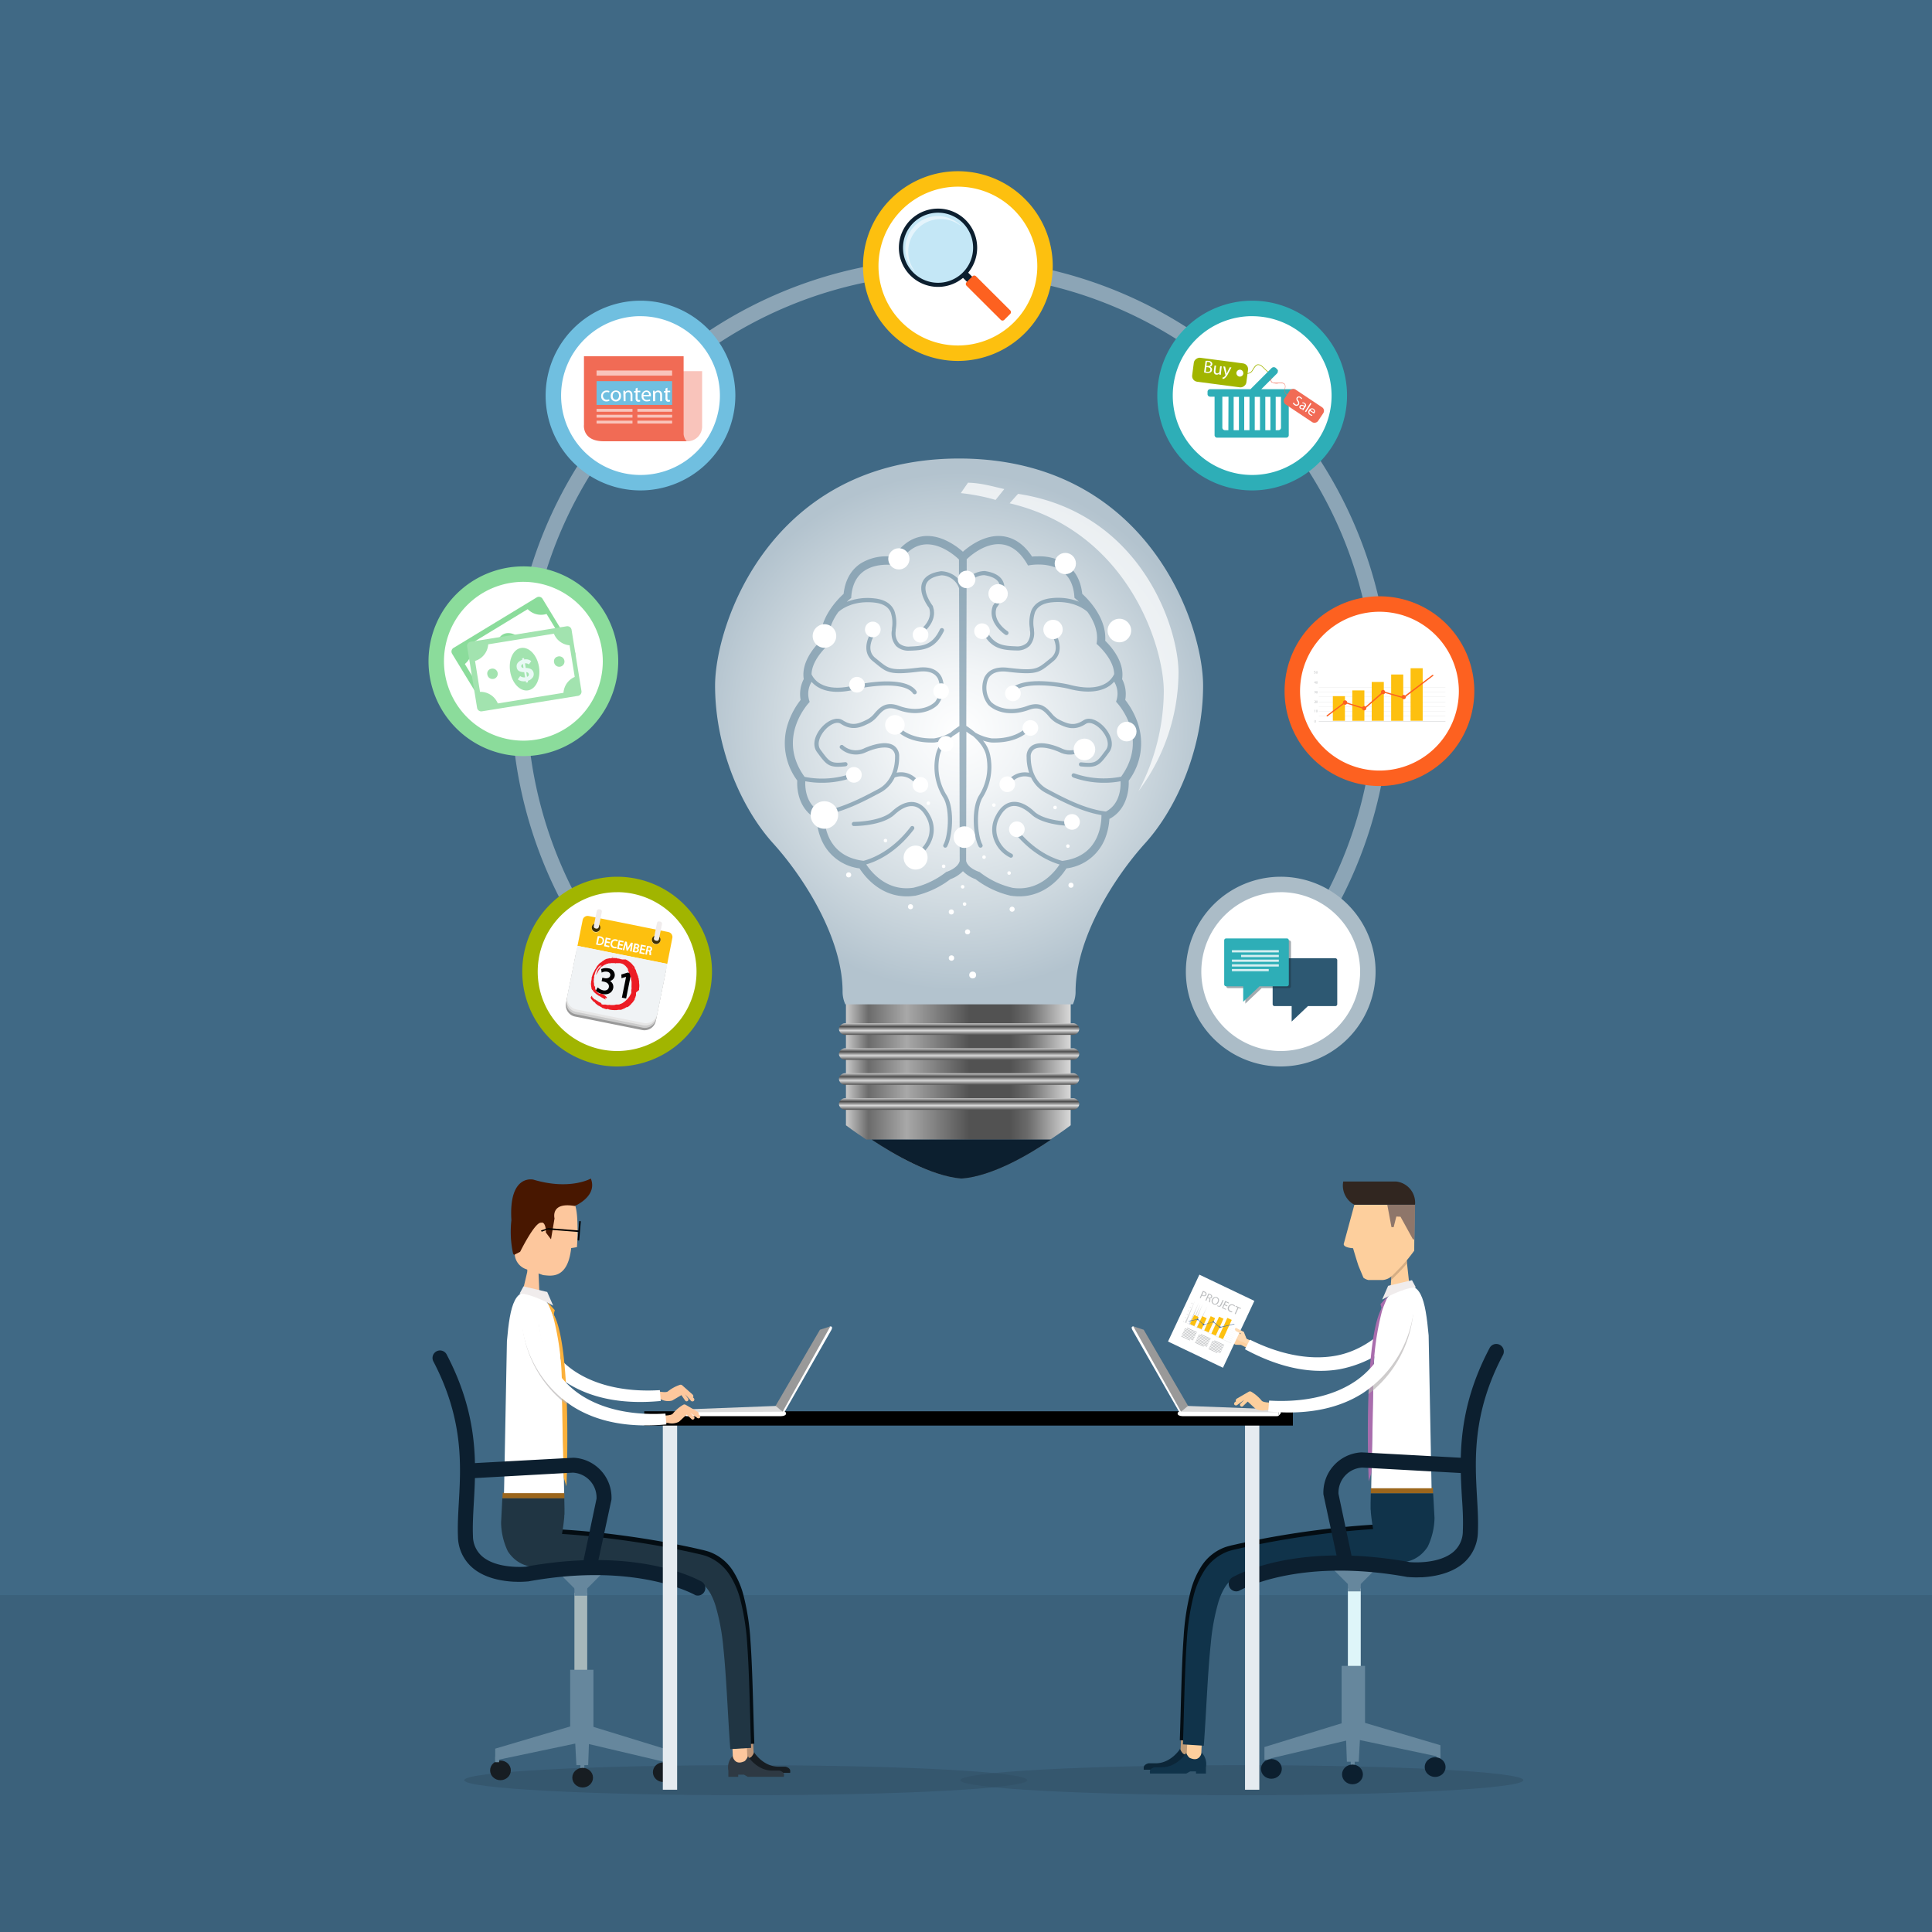 <svg id="Layer_1" data-name="Layer 1" xmlns="http://www.w3.org/2000/svg" xmlns:xlink="http://www.w3.org/1999/xlink" viewBox="0 0 500 500"><defs><linearGradient id="linear-gradient" x1="277.1" y1="274.65" x2="218.93" y2="274.65" gradientUnits="userSpaceOnUse"><stop offset="0" stop-color="#d9d9d9"/><stop offset="0.19" stop-color="#6b6b6b"/><stop offset="0.27" stop-color="#525252"/><stop offset="0.45" stop-color="#525252"/><stop offset="0.73" stop-color="#a8a8a8"/><stop offset="0.9" stop-color="#6b6b6b"/><stop offset="1" stop-color="#c9c9c9"/></linearGradient><linearGradient id="linear-gradient-2" x1="277.16" y1="299.93" x2="220.47" y2="299.93" xlink:href="#linear-gradient"/><linearGradient id="linear-gradient-3" x1="248.22" y1="267.82" x2="248.22" y2="264.82" gradientUnits="userSpaceOnUse"><stop offset="0" stop-color="#525252"/><stop offset="0.37" stop-color="#d9d9d9"/><stop offset="0.71" stop-color="#4d4d4d"/><stop offset="1" stop-color="#c9c9c9"/></linearGradient><linearGradient id="linear-gradient-4" x1="248.22" y1="274.29" x2="248.22" y2="271.29" xlink:href="#linear-gradient-3"/><linearGradient id="linear-gradient-5" x1="248.22" y1="280.75" x2="248.22" y2="277.75" xlink:href="#linear-gradient-3"/><linearGradient id="linear-gradient-6" x1="248.22" y1="287.22" x2="248.22" y2="284.22" xlink:href="#linear-gradient-3"/><radialGradient id="radial-gradient" cx="248.22" cy="189.28" r="67" gradientUnits="userSpaceOnUse"><stop offset="0" stop-color="#fff"/><stop offset="0.24" stop-color="#f2f5f7"/><stop offset="0.66" stop-color="#d1dbe1"/><stop offset="1" stop-color="#b3c3ce"/></radialGradient></defs><title>empresas</title><rect width="500" height="500" style="fill:#406985"/><rect y="412.8" width="500" height="87.2" style="fill:#304f64;opacity:0.3"/><ellipse cx="321.39" cy="460.71" rx="72.85" ry="3.89" style="fill:#304f64;opacity:0.54"/><path d="M277.1,256.22l-28.94-1.8h-.29l-28.94,1.8v35s2.07,1.59,5.25,3.68h47.66c3.19-2.09,5.25-3.68,5.25-3.68Z" style="fill:url(#linear-gradient)"/><path d="M248.74,305v0h.16v0c7.87-.61,17.4-6.2,23.14-10.06H225.59C231.33,298.75,240.86,304.34,248.74,305Z" style="fill:url(#linear-gradient-2)"/><path d="M248.74,305v0h.16v0c7.87-.61,17.4-6.2,23.14-10.06H225.59C231.33,298.75,240.86,304.34,248.74,305Z" style="fill:#0c1f2f"/><path d="M279.32,266.32a1.66,1.66,0,0,1-1.78,1.5H218.89a1.66,1.66,0,0,1-1.78-1.5h0a1.66,1.66,0,0,1,1.78-1.5h58.65a1.66,1.66,0,0,1,1.78,1.5Z" style="fill:url(#linear-gradient-3)"/><path d="M279.32,272.79a1.66,1.66,0,0,1-1.78,1.5H218.89a1.66,1.66,0,0,1-1.78-1.5h0a1.66,1.66,0,0,1,1.78-1.5h58.65a1.66,1.66,0,0,1,1.78,1.5Z" style="fill:url(#linear-gradient-4)"/><path d="M279.32,279.25a1.66,1.66,0,0,1-1.78,1.5H218.89a1.66,1.66,0,0,1-1.78-1.5h0a1.66,1.66,0,0,1,1.78-1.5h58.65a1.66,1.66,0,0,1,1.78,1.5Z" style="fill:url(#linear-gradient-5)"/><path d="M279.32,285.72a1.66,1.66,0,0,1-1.78,1.5H218.89a1.66,1.66,0,0,1-1.78-1.5h0a1.66,1.66,0,0,1,1.78-1.5h58.65a1.66,1.66,0,0,1,1.78,1.5Z" style="fill:url(#linear-gradient-6)"/><circle cx="246.03" cy="255.43" r="0.9" style="fill:#fff"/><path d="M278.36,256.62c0-13.5,9.6-29.1,18-38.39s15-24.9,15-40.79-14.35-58.6-63-58.78h-.3c-48.65.18-63,42.92-63,58.78s6.6,31.5,15,40.79,18,24.9,18,38.39a7.78,7.78,0,0,0,.71,3.3h58.88A7.82,7.82,0,0,0,278.36,256.62Z" style="fill:url(#radial-gradient)"/><g style="opacity:0.61"><path d="M279.64,198.33a17.52,17.52,0,0,0,2,.13c2.5,0,3.3-.93,5.16-3.45l.25-.34c1.48-2,.38-4.76-1.37-6.61-1.48-1.57-3.68-2.68-5.29-1.64-2.46,1.6-4.06.94-6.48-.27a6.5,6.5,0,0,1-1.78-1.58c-1.26-1.4-2.83-3.15-6.24-1.89-4.51,1.66-7.89.46-9.42-1.06a6.07,6.07,0,0,1-.77-5.85c.77-1.59,2.48-2.23,5.07-1.92,7.36.89,8.19.21,10.94-2l.86-.7c3-2.42,1.32-6.44,0-8.22a.53.53,0,1,0-.86.64c.13.18,3.21,4.37.21,6.75l-.87.7c-2.61,2.13-3.23,2.64-10.14,1.8-3.85-.47-5.47,1.11-6.16,2.51a7.11,7.11,0,0,0,1,7.07c1.75,1.75,5.56,3.15,10.54,1.31,2.74-1,3.82.2,5.08,1.6a7.49,7.49,0,0,0,2.1,1.82c2.19,1.09,4.45,2.22,7.54.21,1.08-.71,2.79.27,3.92,1.48,1.39,1.48,2.4,3.75,1.29,5.24l-.25.34c-2.12,2.87-2.45,3.31-6.15,2.89a.53.53,0,1,0-.12,1.06Z" style="fill:#66879d"/><path d="M257.59,211.35a7.41,7.41,0,0,0-.29,6.09,8.34,8.34,0,0,0,4.13,4.5.53.53,0,1,0,.39-1A7.29,7.29,0,0,1,258.3,217a6.3,6.3,0,0,1,.25-5.23c.9-1.83,2-2.89,3.32-3.13,1.86-.35,3.74,1,5,2.1,3.2,3,10.28,3,10.58,3a.53.53,0,1,0,0-1.07c-.07,0-7,0-9.85-2.71-2-1.89-4.1-2.71-5.91-2.37C260,207.94,258.64,209.19,257.59,211.35Z" style="fill:#66879d"/><path d="M294.36,186.87a20.07,20.07,0,0,0-3.15-5.73,8.36,8.36,0,0,0-.81-5.39c.68-4.34-2.66-8.24-4.37-9.92.38-5.75-4.13-10.48-5.95-12.15-.47-4.37-2.61-6.67-4.38-7.84a12.56,12.56,0,0,0-6.94-1.86c-.62,0-1.18,0-1.65.08-2.86-4.38-6.26-5.35-8.69-5.35h0c-4.25,0-7.92,2.91-9.22,4.08-1.3-1.17-5-4.08-9.21-4.08h0c-2.43,0-5.82,1-8.69,5.35-.47,0-1-.08-1.65-.08a12.56,12.56,0,0,0-6.94,1.86c-1.77,1.17-3.91,3.47-4.38,7.84-1.82,1.67-6.33,6.4-5.95,12.15-1.71,1.68-5.05,5.58-4.37,9.92a8.38,8.38,0,0,0-.81,5.39,20.27,20.27,0,0,0-3.15,5.73A16.18,16.18,0,0,0,206.33,202c-.16,3,.73,7.69,5,9.9a16.18,16.18,0,0,0,1.11,5.06,12.37,12.37,0,0,0,10,7.78c1.42,2.2,5.43,7.24,12.24,7.24a14,14,0,0,0,2-.15h.13a24,24,0,0,0,9.14-4.29,8.68,8.68,0,0,0,3.26-2.08,8.7,8.7,0,0,0,3.27,2.08,24,24,0,0,0,9.14,4.29h.13a14,14,0,0,0,2,.15c6.82,0,10.82-5,12.24-7.24A12.38,12.38,0,0,0,286,217a16.48,16.48,0,0,0,1.11-5.06c4.23-2.21,5.12-6.92,5-9.9A16.17,16.17,0,0,0,294.36,186.87Zm-49.46,38.78a21.72,21.72,0,0,1-8.54,4.1,12.16,12.16,0,0,1-1.75.13c-5.71,0-9.17-4.26-10.43-6.17,2.49-.71,7.64-2.86,12.34-9.08a.53.53,0,1,0-.85-.65c-4.76,6.28-10.07,8.24-12.19,8.8-9.73-1.18-10.18-9.87-10.15-11.86,5.13-.84,10.37-3.6,13.56-5.29l.9-.47a8.64,8.64,0,0,0,3.76-3.95c.59-.24,3.74-1.27,6.11,2.68a.54.54,0,0,0,.46.26.52.52,0,0,0,.27-.08.53.53,0,0,0,.18-.73c-2.15-3.59-5-3.66-6.52-3.37a12.53,12.53,0,0,0,.65-4.08,3.25,3.25,0,0,0-1.38-2.94c-2.18-1.43-6,0-7.56.66a4.92,4.92,0,0,1-5.58-.71.54.54,0,0,0-.77.74,6,6,0,0,0,6.78,1c2.84-1.24,5.35-1.53,6.55-.75a2.23,2.23,0,0,1,.9,2c0,3.79-1.62,6.9-4.35,8.32l-.9.48c-3.3,1.74-8.82,4.65-14,5.29a.51.51,0,0,0-.17.06c-3.65-1.91-3.89-6.12-3.81-7.85a22.94,22.94,0,0,0,4.28.39,23.56,23.56,0,0,0,8-1.37.53.53,0,0,0-.36-1,22.9,22.9,0,0,1-12.1.84c-7.52-10.36,1.32-19.4,1.32-19.4a5.94,5.94,0,0,1,.49-5.19,6.77,6.77,0,0,0,1.57,1.32c2.47,1.51,6,1.67,10.44.47,3.23-.72,12.07-1.91,14.23,1.21a.53.53,0,0,0,.88-.61c-3-4.34-14.84-1.75-15.37-1.64-4.16,1.12-7.39,1-9.6-.33a5.44,5.44,0,0,1-2.16-2.37c.08-4.07,4.57-7.83,4.57-7.83-.6-3.16.79-6.1,2.35-8.28.53-.49,3.5-3,9.09-2.48,2.37.22,3.85,1.07,4.49,2.6a8.67,8.67,0,0,1,.31,4.07c0,.27,0,.51-.06.72a5,5,0,0,0,1.13,3.88,4.6,4.6,0,0,0,3.42,1.2h.27c3.69-.12,6.47-.54,8.66-5.05a.53.53,0,0,0-1-.47c-1.94,4-4.21,4.34-7.73,4.45a3.77,3.77,0,0,1-2.9-.88,4,4,0,0,1-.83-3.08c0-.2,0-.43.05-.69a9.47,9.47,0,0,0-.39-4.58c-.81-1.91-2.62-3-5.38-3.25a14.58,14.58,0,0,0-6.94.93c.68-.67,1.15-1,1.15-1,.36-7.45,5.87-8.62,9.31-8.62a14.11,14.11,0,0,1,2.72.25c2.31-4.2,5.06-5.52,7.62-5.52,4.4,0,8.24,3.92,8.24,3.92V150a6.5,6.5,0,0,0-4.58-2.17h-.08c-2.59.38-4.21,1.35-4.83,2.9-1.07,2.69,1.34,6.06,1.76,6.61,1.17,3.43-2.68,6-2.85,6.06a.54.54,0,0,0-.16.74.53.53,0,0,0,.45.25.54.54,0,0,0,.29-.08s4.8-3.13,3.24-7.4l0-.08-.05-.07s-2.58-3.33-1.66-5.63c.47-1.16,1.79-1.92,3.95-2.24a4.93,4.93,0,0,1,4.55,3.37l.08,35.63A19.68,19.68,0,0,0,246,189.6a12.38,12.38,0,0,1-4.24,1.49c-7,.22-9.36-3.27-9.39-3.31a.53.53,0,1,0-.9.57c.1.17,2.63,4.07,10.36,3.81a10.8,10.8,0,0,0,2.19-.51,8.67,8.67,0,0,0-1.94,4.19,14.89,14.89,0,0,0,2.09,10.67c1.74,3.05,1.27,9.76,0,12.07a.54.54,0,0,0,.21.73.51.51,0,0,0,.25.07.54.54,0,0,0,.47-.28c1.42-2.58,2-9.62,0-13.12a13.79,13.79,0,0,1-2-10c.29-2.21,2-4.15,3.49-5.49a14.91,14.91,0,0,0,1.71-1.15l.07,33.48C247.87,224.76,244.91,225.66,244.91,225.66Zm32.82-24.44a23.58,23.58,0,0,0,8,1.37,22.92,22.92,0,0,0,4.28-.39c.07,1.73-.16,5.94-3.81,7.85A.51.51,0,0,0,286,210c-5.19-.64-10.71-3.55-14-5.29l-.9-.48c-2.72-1.41-4.35-4.52-4.35-8.32a2.23,2.23,0,0,1,.9-2c1.2-.78,3.71-.5,6.55.75a6,6,0,0,0,6.78-1,.54.54,0,0,0-.77-.74,4.93,4.93,0,0,1-5.58.71c-1.54-.68-5.37-2.09-7.56-.66a3.26,3.26,0,0,0-1.38,2.94,12.56,12.56,0,0,0,.65,4.08c-1.52-.29-4.36-.22-6.52,3.37a.53.53,0,0,0,.19.73.5.5,0,0,0,.27.08.53.53,0,0,0,.46-.26c2.38-4,5.52-2.92,6.11-2.68a8.64,8.64,0,0,0,3.76,3.95l.9.47c3.19,1.68,8.42,4.45,13.55,5.29,0,2-.42,10.69-10.15,11.86-2.11-.56-7.43-2.52-12.18-8.8a.54.54,0,1,0-.86.65c4.71,6.21,9.86,8.36,12.35,9.08-1.26,1.91-4.72,6.17-10.42,6.17a12.15,12.15,0,0,1-1.75-.13,21.73,21.73,0,0,1-8.54-4.1s-3-.89-3.48-2.85l.07-33.48a14.92,14.92,0,0,0,1.71,1.15c1.53,1.34,3.2,3.28,3.49,5.49a13.76,13.76,0,0,1-2,10c-2,3.49-1.42,10.54,0,13.12a.54.54,0,0,0,.47.28.53.53,0,0,0,.26-.07.54.54,0,0,0,.21-.73c-1.27-2.31-1.75-9,0-12.07a14.86,14.86,0,0,0,2.09-10.67,8.63,8.63,0,0,0-1.94-4.19,10.74,10.74,0,0,0,2.19.51c7.73.26,10.26-3.65,10.36-3.81a.53.53,0,1,0-.9-.57s-2.37,3.53-9.39,3.31a12.37,12.37,0,0,1-4.24-1.49,19.83,19.83,0,0,0-2.34-1.75l.08-35.63a4.93,4.93,0,0,1,4.55-3.37c2.15.32,3.48,1.08,3.94,2.24.92,2.3-1.63,5.59-1.66,5.63l-.05.07,0,.08c-1.55,4.27,3.19,7.37,3.24,7.4a.54.54,0,0,0,.29.08.54.54,0,0,0,.29-1c-.17-.11-4-2.63-2.84-6.06.42-.55,2.83-3.93,1.76-6.61-.62-1.55-2.24-2.53-4.83-2.9h-.08a6.49,6.49,0,0,0-4.58,2.17v-5.2s3.83-3.92,8.24-3.92c2.56,0,5.32,1.32,7.63,5.52a14,14,0,0,1,2.71-.25c3.43,0,8.94,1.17,9.31,8.62,0,0,.47.38,1.15,1a14.6,14.6,0,0,0-6.94-.93c-2.76.25-4.57,1.35-5.38,3.25a9.49,9.49,0,0,0-.38,4.58c0,.25,0,.48.05.69a4,4,0,0,1-.82,3.08,3.78,3.78,0,0,1-2.9.88c-3.52-.11-5.8-.47-7.73-4.45a.53.53,0,0,0-1,.47c2.19,4.51,5,4.93,8.66,5.05h.27a4.59,4.59,0,0,0,3.42-1.2,5,5,0,0,0,1.13-3.88c0-.21,0-.46-.06-.72a8.68,8.68,0,0,1,.31-4.07c.65-1.53,2.12-2.39,4.49-2.6,5.59-.51,8.56,2,9.09,2.48,1.56,2.17,2.95,5.12,2.35,8.28,0,0,4.49,3.76,4.57,7.83a5.41,5.41,0,0,1-2.16,2.37c-2.21,1.34-5.44,1.45-9.6.33-.53-.12-12.35-2.71-15.37,1.64a.53.53,0,0,0,.88.61c2.17-3.12,11-1.93,14.23-1.21,4.45,1.2,8,1,10.44-.47a6.69,6.69,0,0,0,1.57-1.32,5.94,5.94,0,0,1,.49,5.19s8.84,9,1.32,19.4a22.9,22.9,0,0,1-12.1-.84.53.53,0,0,0-.36,1Z" style="fill:#66879d"/><path d="M242.73,182.38a7.11,7.11,0,0,0,1-7.07c-.68-1.4-2.3-3-6.16-2.51-6.9.84-7.52.33-10.14-1.8l-.87-.7c-3-2.38.08-6.57.22-6.75a.54.54,0,0,0-.86-.64c-1.34,1.79-3.07,5.81,0,8.22l.86.7c2.76,2.24,3.59,2.92,10.94,2,2.59-.31,4.3.33,5.07,1.92a6.08,6.08,0,0,1-.76,5.85c-1.53,1.53-4.91,2.72-9.41,1.06-3.42-1.26-5,.49-6.25,1.89a6.45,6.45,0,0,1-1.78,1.58c-2.42,1.21-4,1.87-6.48.27-1.6-1-3.81.07-5.29,1.64-1.75,1.85-2.85,4.62-1.37,6.61l.25.34c1.86,2.52,2.66,3.45,5.16,3.45a17.52,17.52,0,0,0,2-.13.53.53,0,1,0-.12-1.06c-3.7.42-4,0-6.15-2.89l-.25-.34c-1.1-1.49-.1-3.76,1.29-5.24,1.13-1.2,2.85-2.18,3.93-1.48,3.09,2,5.35.89,7.54-.21a7.42,7.42,0,0,0,2.1-1.82c1.26-1.4,2.34-2.61,5.08-1.6C237.16,185.52,241,184.13,242.73,182.38Z" style="fill:#66879d"/><path d="M236.73,207.63c-1.81-.34-3.86.48-5.9,2.37-2.9,2.68-9.78,2.71-9.85,2.71a.53.53,0,1,0,0,1.07c.3,0,7.37,0,10.58-3,1.25-1.15,3.12-2.45,5-2.1,1.31.25,2.42,1.3,3.32,3.13a6.29,6.29,0,0,1,.25,5.23,7.29,7.29,0,0,1-3.53,3.89.53.53,0,0,0,.2,1,.51.51,0,0,0,.19,0,8.34,8.34,0,0,0,4.14-4.5,7.42,7.42,0,0,0-.28-6.09C239.76,209.19,238.38,207.94,236.73,207.63Z" style="fill:#66879d"/></g><path d="M305,174.1c0-11.66-9.72-41.47-41.52-46.29-.81.89-1.55,1.71-2.19,2.44,30.44,7.18,39.9,36.79,39.9,48.71a56,56,0,0,1-6.56,25.8A51.61,51.61,0,0,0,305,174.1Z" style="fill:#fff;opacity:0.72"/><path d="M250.52,124.92c-.7,1-1.32,1.89-1.86,2.7a51.77,51.77,0,0,1,9,1.76l2.25-2.81C256.87,125.89,254,125,250.52,124.92Z" style="fill:#fff;opacity:0.72"/><circle cx="263.16" cy="214.61" r="2.03" style="fill:#fff"/><circle cx="277.44" cy="212.71" r="2.03" style="fill:#fff"/><circle cx="291.59" cy="189.33" r="2.54" style="fill:#fff"/><circle cx="280.65" cy="193.95" r="2.8" style="fill:#fff"/><circle cx="260.68" cy="202.96" r="2.03" style="fill:#fff"/><circle cx="266.66" cy="188.4" r="2.03" style="fill:#fff"/><circle cx="262.14" cy="179.45" r="2.03" style="fill:#fff"/><circle cx="272.52" cy="162.91" r="2.51" style="fill:#fff"/><circle cx="289.69" cy="163.18" r="3.05" style="fill:#fff"/><circle cx="275.7" cy="145.84" r="2.75" style="fill:#fff"/><circle cx="250.17" cy="149.96" r="2.27" style="fill:#fff"/><circle cx="232.63" cy="144.63" r="2.75" style="fill:#fff"/><circle cx="258.31" cy="153.67" r="2.51" style="fill:#fff"/><circle cx="254.15" cy="163.35" r="2.03" style="fill:#fff"/><circle cx="249.59" cy="216.65" r="2.8" style="fill:#fff"/><circle cx="249.63" cy="233.97" r="0.46" style="fill:#fff"/><circle cx="249.13" cy="229.5" r="0.46" style="fill:#fff"/><circle cx="261.16" cy="225.94" r="0.46" style="fill:#fff"/><circle cx="244.21" cy="224.2" r="0.46" style="fill:#fff"/><circle cx="229.16" cy="217.54" r="0.46" style="fill:#fff"/><circle cx="240.25" cy="207.87" r="0.46" style="fill:#fff"/><circle cx="257.21" cy="208.35" r="0.46" style="fill:#fff"/><circle cx="254.67" cy="221.82" r="0.46" style="fill:#fff"/><circle cx="276.37" cy="218.97" r="0.46" style="fill:#fff"/><circle cx="273.05" cy="208.98" r="0.46" style="fill:#fff"/><circle cx="246.2" cy="236.01" r="0.66" style="fill:#fff"/><circle cx="250.4" cy="241.16" r="0.66" style="fill:#fff"/><circle cx="219.63" cy="226.42" r="0.66" style="fill:#fff"/><circle cx="261.93" cy="235.3" r="0.66" style="fill:#fff"/><circle cx="277.17" cy="229.09" r="0.66" style="fill:#fff"/><circle cx="235.64" cy="234.66" r="0.66" style="fill:#fff"/><circle cx="246.24" cy="247.94" r="0.7" style="fill:#fff"/><circle cx="251.73" cy="252.33" r="0.89" style="fill:#fff"/><circle cx="244.75" cy="192.5" r="2.03" style="fill:#fff"/><circle cx="231.61" cy="187.6" r="2.54" style="fill:#fff"/><circle cx="238.2" cy="203.12" r="2.03" style="fill:#fff"/><circle cx="236.96" cy="221.94" r="3.1" style="fill:#fff"/><circle cx="213.35" cy="210.92" r="3.56" style="fill:#fff"/><circle cx="220.99" cy="200.53" r="2.03" style="fill:#fff"/><circle cx="243.56" cy="178.87" r="2.03" style="fill:#fff"/><circle cx="225.88" cy="162.91" r="2.03" style="fill:#fff"/><circle cx="213.37" cy="164.6" r="3.05" style="fill:#fff"/><circle cx="238.24" cy="164.28" r="2.03" style="fill:#fff"/><circle cx="221.78" cy="177.21" r="2.03" style="fill:#fff"/><polygon points="327.88 349.17 322.48 346.43 322.11 345.79 318.75 344.07 317.37 346.77 319.77 348.01 321.16 348.06 326.96 351 327.88 349.17" style="fill:#fdcf9d"/><path d="M318.32,346.49a.31.31,0,0,1,.08.43h0a.31.31,0,0,1-.39.18l-3.16-1.7a.31.31,0,0,1-.08-.43h0a.31.31,0,0,1,.39-.18Z" style="fill:#fdcf9d"/><path d="M318.68,345.79a.31.31,0,0,1,.08.43h0a.31.31,0,0,1-.39.18l-3.74-2a.31.31,0,0,1-.08-.43h0a.31.31,0,0,1,.39-.18Z" style="fill:#fdcf9d"/><path d="M319,345.09a.31.31,0,0,1,.08.43h0a.31.31,0,0,1-.39.18l-4.17-2.21a.31.31,0,0,1-.08-.43h0a.31.31,0,0,1,.39-.18Z" style="fill:#fdcf9d"/><path d="M319.39,344.4a.31.31,0,0,1,.08.43h0a.31.31,0,0,1-.39.18l-3.74-2a.31.31,0,0,1-.08-.43h0a.31.31,0,0,1,.39-.18Z" style="fill:#fdcf9d"/><path d="M322.47,346.42l-.14-.52-2.16-1.11c-1.16,1.49.72,2.45,1.29,2.44l4.33,2.19.7-1Z" style="fill:#fdd9b1"/><path d="M322.19,349.18c7.19,3.89,15.68,6.64,24.32,5.21a30,30,0,0,0,20.6-14.63l-4-2c-3.45,6.34-9.91,11.68-17.27,13.07s-15.36-.63-22.36-4.13Z" style="fill:#fff"/><path d="M359.52,338.21l1-13.6c-.05-2.61-.89-4.26,1.62-4.31s1.72,2.13,1.78,4.73l1.44,13.06s0,.08,0,.12l-5.87.12S359.52,338.25,359.52,338.21Z" style="fill:#fdcf9d"/><path d="M361,329.45h0l-.63.63a4,4,0,0,1-2.46,1.18h-1.14l-2.66,0a3.22,3.22,0,0,1-1.25-.58l-1.25-3c-.3-.79-1.44-4.64-1.44-4.64s-2.42-.1-2.42-1.08l2.76-10.16h15.57L366,323.68a50.29,50.29,0,0,1-3.23,4Z" style="fill:#fdcf9d"/><path d="M362.73,327.67,361,329.45h0l-.63.63-.22.19-.07.94.29-.25.63-.63h0l1.76-1.79c.51-.56,1-1.13,1.43-1.66l-.08-.78C363.66,326.61,363.21,327.14,362.73,327.67Z" style="fill:#be9b76;opacity:0.64"/><polygon points="360.11 317.58 360.67 317.6 361.37 314.84 362.45 314.89 365.68 320.75 366.03 320.77 366.22 311.76 359.02 311.76 360.11 317.58" style="fill:#8e766a"/><path d="M361.27,305.77H347.63a5.62,5.62,0,0,0,2.85,6h15.73A5.51,5.51,0,0,0,361.27,305.77Z" style="fill:#312620"/><polygon points="350.49 411.61 343.99 405.11 356.99 405.11 350.49 411.61" style="fill:#66879d"/><rect x="348.83" y="411.1" width="3.33" height="28.34" style="fill:#def5f9"/><rect x="348.83" y="408.51" width="3.33" height="3.34" style="fill:#66879d"/><rect x="347.21" y="431.13" width="6.06" height="15.29" style="fill:#66879d"/><polygon points="350.36 445.02 372.78 451.66 372.78 454.73 350.36 450 327.24 455.45 327.24 452.13 350.36 445.02" style="fill:#66879d"/><polygon points="348.57 455.94 351.64 455.94 352.18 445.96 348.22 445.96 348.57 455.94" style="fill:#66879d"/><rect x="371.76" y="453.74" width="1.02" height="1.46" style="fill:#66879d"/><rect x="327.74" y="453.58" width="1.04" height="2.43" style="fill:#66879d"/><rect x="349.57" y="453.74" width="1.02" height="3.77" style="fill:#66879d"/><polygon points="370.81 385.02 370.9 386.48 354.76 386.49 354.79 385.04 370.81 385.02" style="fill:#9c661c"/><polygon points="309.68 458.35 309.71 458.92 307.12 458.92 308.16 458.35 309.68 458.35" style="fill:none"/><rect x="303.09" y="448.08" width="8.93" height="3.76" transform="translate(-156.1 736.46) rotate(-87.36)" style="fill:#be9b76"/><path d="M296,457.45c0-.85,1.24-1.11,1.24-1.11h1.85c3.92,0,6.23-3.61,6.23-3.61v-.21c.66,1.36,1.06,1.42,1.06,1.42,2.44,1.08,2.85-1,3.14-1.47l.08.29a4.31,4.31,0,0,1,.9,3.59V458H307.9l0-.56h-1.5l-1,.56H296A3.14,3.14,0,0,1,296,457.45Z" style="fill:#0c2638"/><path d="M310.73,450.7c.6-7.81,1-19,1.82-26.53a56.12,56.12,0,0,1,2-10.77c1.05-3.33,2.75-5.87,4.8-6.34a183,183,0,0,1,41.51-3.85l3.75-9A211.12,211.12,0,0,0,340.84,396q-5.88.75-11.72,1.8c-1.95.35-3.88.73-5.82,1.13l-2.9.63c-1,.25-1.74.35-3.2.8a12.26,12.26,0,0,0-6.19,4.84,22,22,0,0,0-2.78,6.24,61.84,61.84,0,0,0-1.9,12.13c-.58,7.93-.71,19.07-1,26.79Z" style="fill:#040d13"/><path d="M371.25,392.82a18,18,0,0,1-1.76,7.47c-1.67,2.55-4.59,4.69-9.72,4,0,0-3.73-.08-5-12.92,0-.24,0-.48-.06-.74a1,1,0,0,1,0-.12c0-.48,0-1,0-1.45l.05-2.57H370.9Z" style="fill:#10334a"/><path d="M355.32,358.46c.58-9.46,0-22,6.55-25,5.84-2.69,7,2.78,7.86,12.15l.76,39.55H354.87Z" style="fill:#fff"/><polygon points="357.28 337.5 359.18 335.39 357.67 339.11 357.28 337.5" style="fill:#a96dad"/><path d="M366.42,333.18l-1-1.87-6.17,1.46-1.55,3.57S363.15,333.21,366.42,333.18Z" style="fill:#f0ecec"/><path d="M358.07,337.8a70.42,70.42,0,0,0-2.65,19.43c-.14,11.84-.49,23.91-.49,23.91l-.7,2.23S352.57,345,358.07,337.8Z" style="fill:#a96dad"/><rect x="304.7" y="449.11" width="8.93" height="3.76" transform="translate(-155.51 739.19) rotate(-87.38)" style="fill:#fdcf9d"/><path d="M297.58,458.48c0-.85,1.24-1.11,1.24-1.11h1.85c3.92,0,6.24-3.61,6.24-3.61v-.21c.66,1.36,1.06,1.42,1.06,1.42,2.44,1.07,2.85-1,3.14-1.47l.08.29a4.31,4.31,0,0,1,.9,3.59V459h-2.57l0-.56H308l-1,.56h-9.36A3.17,3.17,0,0,1,297.58,458.48Z" style="fill:#10334a"/><path d="M311.54,451.79c.6-7.81,1-19,1.82-26.53a56,56,0,0,1,2-10.77c1.05-3.33,2.75-5.87,4.8-6.34a182.91,182.91,0,0,1,41.51-3.85l3.75-9a211.76,211.76,0,0,0-23.78,1.77q-5.88.75-11.72,1.8c-1.94.35-3.88.73-5.82,1.13l-2.9.63c-1,.25-1.74.35-3.2.8a12.28,12.28,0,0,0-6.19,4.84,22,22,0,0,0-2.78,6.25,61.83,61.83,0,0,0-1.89,12.13c-.58,7.93-.71,19.07-1,26.79Z" style="fill:#10334a"/><path d="M346.4,386.61a6.5,6.5,0,0,1,6.17-6.8l28.07,1.55.19-2-.1-1.95-28.36-1.54a10.4,10.4,0,0,0-9.87,10.88l3.78,17.56,3.92.27Z" style="fill:#0c1f2f"/><path d="M367.85,408.19a24.55,24.55,0,0,1-3.46-.06l-.15,0c-28.47-5.19-43.39,3.49-43.55,3.56a1.95,1.95,0,0,1-1.59-3.56c.68-.31,16-9.25,45.76-3.85.73.06,7.59.54,11.33-2.7a7.05,7.05,0,0,0,2.39-5.33c.11-2.63,0-5.51-.23-8.56-.58-10.14-1.3-22.76,7.12-38.75a1.95,1.95,0,1,1,3.45,1.81c-7.91,15-7.22,27.06-6.67,36.72.18,3.15.35,6.12.23,8.95a10.9,10.9,0,0,1-3.75,8.12c-3.21,2.77-7.77,3.51-10.87,3.67Z" style="fill:#0c1f2f"/><ellipse cx="193" cy="460.71" rx="72.85" ry="3.89" style="fill:#304f64;opacity:0.54"/><rect x="148.66" y="412.23" width="3.31" height="28.17" style="fill:#a7b8bb"/><rect x="147.56" y="432.14" width="6.02" height="15.2" style="fill:#66879d"/><polygon points="150.45 445.95 128.16 452.55 128.16 455.59 150.45 450.9 173.43 456.32 173.43 453.02 150.45 445.95" style="fill:#66879d"/><ellipse cx="129.52" cy="458.17" rx="2.68" ry="2.54" style="fill:#171d22"/><ellipse cx="171.65" cy="458.64" rx="2.68" ry="2.54" style="fill:#171d22"/><polygon points="152.22 456.81 149.17 456.81 148.64 446.88 152.57 446.88 152.22 456.81" style="fill:#66879d"/><rect x="150.21" y="454.61" width="1.02" height="3.75" style="fill:#66879d"/><rect x="171.9" y="454.46" width="1.03" height="2.42" style="fill:#0c1f2f"/><path d="M179.5,361.8l-.14-.16h0l0-.05c.16-.19.08-.5-.17-.73l-2.61-2.32a.62.62,0,0,0-.63-.14,10.06,10.06,0,0,0-3.09,1.68c-.58.52-3.21-.16-3.21-.16l-.45,1.77,1.94.49a3.91,3.91,0,0,0,2.66.32.53.53,0,0,0,.2-.06l2.35-1.38,1,1.45a.44.44,0,0,0,.61.06l0,0a.43.43,0,0,0,.14-.59l-.8-1.15,1.46,1.63a.55.55,0,0,0,.74.14l0,0C179.78,362.38,179.74,362,179.5,361.8Z" style="fill:#fdc79d"/><path d="M171,362.57c-8.09.77-16.92,0-24.28-4.68a29.79,29.79,0,0,1-13.17-21.39l4.43-.31c.7,7.14,4.53,14.54,10.73,18.67s14.29,5.39,22.06,4.91Z" style="fill:#fff"/><polygon points="150.32 412.74 156.78 406.27 143.85 406.27 150.32 412.74" style="fill:#66879d"/><rect x="148.66" y="409.65" width="3.31" height="3.32" style="fill:#66879d"/><rect x="128.16" y="454.61" width="1.02" height="1.45" style="fill:#66879d"/><path d="M139.76,338.43l-.4-9.36c.2-2.39,1.07-3.87-1.24-4.06s-1.48,1.82-1.68,4.21L134.37,338a1.14,1.14,0,0,1,0,.11l5.39.45S139.75,338.48,139.76,338.43Z" style="fill:#fdc79d"/><polygon points="130.11 386.3 130.03 387.75 146.07 387.76 146.04 386.32 130.11 386.3" style="fill:#9c661c"/><rect x="191.14" y="446.42" width="3.74" height="8.87" transform="translate(-20.54 9.36) rotate(-2.64)" style="fill:#be9576"/><path d="M204.51,458.31c0-.84-1.23-1.1-1.23-1.1h-1.84c-3.89,0-6.2-3.59-6.2-3.59v-.21c-.66,1.36-1,1.41-1,1.41-2.42,1.07-2.84-1-3.12-1.46l-.08.28a4.29,4.29,0,0,0-.89,3.57v1.6h2.55l0-.56h1.49l1,.56h9.3A2.91,2.91,0,0,0,204.51,458.31Z" style="fill:#171d22"/><path d="M189.84,451.59c-.6-7.76-1-18.87-1.81-26.37a55.67,55.67,0,0,0-2-10.71c-1-3.31-2.73-5.83-4.77-6.3A182,182,0,0,0,140,404.38l-3.72-8.91a209.79,209.79,0,0,1,23.64,1.76q5.84.75,11.65,1.79c1.93.35,3.86.73,5.79,1.12l2.88.62c1,.25,1.73.35,3.18.8a12.19,12.19,0,0,1,6.16,4.81,21.88,21.88,0,0,1,2.76,6.21,61.42,61.42,0,0,1,1.88,12.06c.57,7.89.71,19,1,26.63Z" style="fill:#040d13"/><path d="M129.68,394.05a17.89,17.89,0,0,0,1.75,7.43c1.66,2.54,4.56,4.66,9.67,4,0,0,3.71-.08,4.93-12.85,0-.24,0-.48.06-.73,0,0,0-.08,0-.12,0-.48,0-1,0-1.44l-.05-2.55H130Z" style="fill:#203543"/><path d="M145.52,359.9c-.58-9.4,0-21.88-6.52-24.87-5.8-2.67-7,2.76-7.81,12.08l-.75,39.32H146Z" style="fill:#fff"/><polygon points="143.57 339.06 141.68 336.96 143.18 340.66 143.57 339.06" style="fill:#fbb03b"/><path d="M134.48,334.77l1-1.86,6.14,1.45,1.54,3.54S137.73,334.8,134.48,334.77Z" style="fill:#f0ecec"/><path d="M142.78,339.36a70,70,0,0,1,2.63,19.31c.14,11.77.49,23.77.49,23.77l.69,2.21S148.25,346.56,142.78,339.36Z" style="fill:#fbb03b"/><rect x="189.53" y="447.44" width="3.74" height="8.87" transform="translate(-20.45 9.22) rotate(-2.62)" style="fill:#fdc79d"/><path d="M202.91,459.33c0-.84-1.23-1.1-1.23-1.1h-1.84c-3.89,0-6.2-3.59-6.2-3.59v-.21c-.66,1.35-1.05,1.41-1.05,1.41-2.42,1.07-2.83-1-3.12-1.46l-.08.29a4.29,4.29,0,0,0-.89,3.57v1.6h2.55l0-.56h1.49l1,.56h9.31A3.09,3.09,0,0,0,202.91,459.33Z" style="fill:#2e3943"/><path d="M189,452.67c-.6-7.76-1-18.87-1.81-26.37a55.61,55.61,0,0,0-2-10.71c-1-3.31-2.73-5.83-4.77-6.3a181.9,181.9,0,0,0-41.26-3.82l-3.72-8.91a210.92,210.92,0,0,1,23.64,1.76q5.85.75,11.65,1.79c1.93.35,3.86.73,5.79,1.12l2.88.62c1,.25,1.73.35,3.18.79a12.21,12.21,0,0,1,6.16,4.81,21.89,21.89,0,0,1,2.77,6.21,61.42,61.42,0,0,1,1.88,12.06c.57,7.89.71,19,1,26.63Z" style="fill:#203543"/><path d="M154.38,387.88a6.46,6.46,0,0,0-6.13-6.76l-27.91,1.55-.19-1.95.1-1.93,28.19-1.53a10.34,10.34,0,0,1,9.81,10.82l-3.76,17.46-3.89.27Z" style="fill:#0c1f2f"/><path d="M133.06,409.34a24.26,24.26,0,0,0,3.44-.06l.15,0c28.3-5.16,43.14,3.47,43.3,3.54a1.94,1.94,0,0,0,1.58-3.53c-.68-.3-15.95-9.2-45.49-3.83-.72.06-7.55.53-11.26-2.68a7,7,0,0,1-2.38-5.3c-.11-2.61.05-5.48.22-8.51.58-10.08,1.29-22.62-7.08-38.53a1.94,1.94,0,0,0-3.43,1.8c7.87,15,7.18,26.9,6.64,36.5-.18,3.13-.35,6.09-.23,8.89a10.84,10.84,0,0,0,3.73,8.08c3.19,2.76,7.72,3.49,10.81,3.64Z" style="fill:#0c1f2f"/><path d="M147.82,323c-.9,8.27-5.41,7.15-7.24,7l-4.49-1.56a4.38,4.38,0,0,1-2.88-4.43l.09-11.13c.17-1.84,3.43-2.87,5.27-2.7l9.49.87c1.84.17,1.41,9.88,1.25,11.71Z" style="fill:#fdc79d"/><path d="M148.73,312.11s6-2.49,4.18-7.1c0,0-5.39,3.11-14.87.28,0,0-6.44-1.58-5.69,10.5a26.24,26.24,0,0,0,.44,8.64l.24.34,1.58-.8s3.87-7.85,5.46-7.53c0,0,.94-.47,1.21,1.88l0,.67,1.32,1.74.91-5.41S142.38,311,148.73,312.11Z" style="fill:#481700"/><path d="M149.51,320.83a.2.2,0,0,0,.19.22h0a.2.2,0,0,0,.22-.19l.38-4.65a.2.2,0,0,0-.19-.22h0a.2.2,0,0,0-.22.19Z"/><path d="M141.86,317.83l7.67.59c.24,0,.42.12.41.23s-.21.19-.43.17l-7.83-.61-1.49.56-.19-.32Z"/><path d="M139.44,342.82l-4.25.34a29.75,29.75,0,0,0,11.46,20.3c0-1.32-.17-3.45-.28-5.22A26.74,26.74,0,0,1,139.44,342.82Z" style="fill:#b4b1b1;opacity:0.65"/><rect x="171.54" y="366.25" width="3.7" height="96.93" style="fill:#e5ebf0"/><rect x="322.21" y="366.25" width="3.7" height="96.93" style="fill:#e5ebf0"/><rect x="166.73" y="365.24" width="167.87" height="3.7"/><polygon points="190.88 459.19 190.85 459.76 193.43 459.76 192.4 459.19 190.88 459.19" style="fill:none"/><path d="M203.42,365.87c0,.35-.55.63-1.23.63H177.74c-.68,0-.46-.23-.46-.58l0-.42c0-.35-.2-.36.48-.36h24.45c.68,0,1.23.28,1.23.63Z" style="fill:#fff"/><path d="M203,365.48c-.21.37-.51.61-.67.52l-.19-.11c-.16-.09-.11-.46.1-.84l12.14-21.26c.21-.37.51-.61.67-.52l.19.11c.16.09.11.47-.1.84Z" style="fill:#fff"/><polygon points="214.9 343.26 212.2 344.14 200.59 364.06 202.55 365.35 214.9 343.26" style="fill:#999"/><polygon points="176.73 364.78 177.35 365.5 202.55 365.35 200.74 363.86 176.73 364.78" style="fill:#dbdbdb"/><polygon points="177.29 366.4 176.73 365.78 176.73 364.78 177.29 365.4 177.29 366.4" style="fill:#fff"/><path d="M304.77,365.87c0,.35.55.63,1.23.63h24.45c.68,0,.46-.23.46-.58l0-.42c0-.35.2-.36-.48-.36H306c-.68,0-1.23.28-1.23.63Z" style="fill:#fff"/><path d="M305.22,365.48c.21.37.51.61.67.52l.19-.11c.16-.09.11-.46-.11-.84l-12.14-21.26c-.21-.37-.51-.61-.67-.52l-.19.11c-.16.09-.11.47.1.84Z" style="fill:#fff"/><polygon points="293.29 343.26 295.99 344.14 307.6 364.06 305.64 365.35 293.29 343.26" style="fill:#999"/><polygon points="331.46 364.78 330.84 365.5 305.64 365.35 307.45 363.86 331.46 364.78" style="fill:#dbdbdb"/><polygon points="330.9 366.4 331.46 365.78 331.46 364.78 330.9 365.4 330.9 366.4" style="fill:#fff"/><path d="M180.94,366.16l-.17-.13h0l0-.06c.12-.22,0-.51-.32-.68l-3-1.73a.62.62,0,0,0-.64,0,10,10,0,0,0-2.68,2.28c-.46.63-3.17.51-3.17.51l-.08,1.83,2,.08a3.91,3.91,0,0,0,2.67-.24.52.52,0,0,0,.18-.09l2-1.84L179,367.3a.44.44,0,0,0,.61-.07l0,0a.43.43,0,0,0,0-.6l-1-1,1.77,1.29a.54.54,0,0,0,.75,0l0,0C181.34,366.67,181.22,366.35,180.94,366.16Z" style="fill:#fdc79d"/><path d="M172.46,368.64c-8.09.77-16.92,0-24.28-4.68A29.79,29.79,0,0,1,135,342.56l4.43-.31c.7,7.14,4.53,14.54,10.73,18.67s14.29,5.39,22.06,4.91Z" style="fill:#fff"/><ellipse cx="150.79" cy="460.06" rx="2.68" ry="2.54" style="fill:#171d22"/><path d="M319.68,362.8l.17-.13h0l0-.06c-.12-.22,0-.51.32-.69l3-1.74a.62.62,0,0,1,.65,0,10.1,10.1,0,0,1,2.69,2.3c.47.63,3.19.51,3.19.51l.07,1.84-2,.08a3.93,3.93,0,0,1-2.68-.24.52.52,0,0,1-.18-.09l-2-1.85-1.27,1.22a.44.44,0,0,1-.61-.07l0,0a.43.43,0,0,1,0-.61l1-1-1.78,1.3a.55.55,0,0,1-.76,0l0,0C319.28,363.31,319.4,363,319.68,362.8Z" style="fill:#fdcf9d"/><path d="M365.69,340.3l-4.26-.31a26.91,26.91,0,0,1-7,15.56c-.09,1.67-.2,3.78-.28,5.24A30.07,30.07,0,0,0,365.69,340.3Z" style="fill:#b4b1b1;opacity:0.65"/><path d="M328.22,365.29c8.14.77,17,0,24.42-4.71a30,30,0,0,0,13.25-21.52l-4.45-.31c-.7,7.18-4.56,14.62-10.79,18.78s-14.38,5.42-22.2,4.94Z" style="fill:#fff"/><polygon points="316.5 353.97 302.28 347.18 310.4 329.88 324.63 336.67 316.5 353.97" style="fill:#fff"/><polygon points="309.7 344.92 307.16 343.74 307.23 343.59 309.77 344.77 309.7 344.92" style="fill:#bbbdbf"/><rect x="308.03" y="342.86" width="0.16" height="3.24" transform="translate(-134.05 479.02) rotate(-65.11)" style="fill:#bbbdbf"/><polygon points="309.39 345.57 306.45 344.21 306.52 344.06 309.46 345.42 309.39 345.57" style="fill:#bbbdbf"/><polygon points="309.24 345.9 306.3 344.53 306.37 344.39 309.31 345.75 309.24 345.9" style="fill:#bbbdbf"/><rect x="307.57" y="343.85" width="0.16" height="3.24" transform="translate(-135.21 479.16) rotate(-65.11)" style="fill:#bbbdbf"/><rect x="307.42" y="344.18" width="0.16" height="3.24" transform="translate(-135.58 479.27) rotate(-65.12)" style="fill:#bbbdbf"/><polygon points="308.78 346.88 305.84 345.52 305.91 345.37 308.85 346.74 308.78 346.88" style="fill:#bbbdbf"/><rect x="306.76" y="345.06" width="0.16" height="2.47" transform="translate(-136.42 478.92) rotate(-65.11)" style="fill:#bbbdbf"/><rect x="311.94" y="344.51" width="0.16" height="2.79" transform="translate(-133.07 483.38) rotate(-65.11)" style="fill:#bbbdbf"/><polygon points="313.1 346.89 310.16 345.53 310.23 345.38 313.17 346.74 313.1 346.89" style="fill:#bbbdbf"/><rect x="311.43" y="344.84" width="0.16" height="3.24" transform="translate(-133.89 483.19) rotate(-65.11)" style="fill:#bbbdbf"/><rect x="311.28" y="345.17" width="0.16" height="3.24" transform="translate(-134.25 483.33) rotate(-65.12)" style="fill:#bbbdbf"/><rect x="311.13" y="345.5" width="0.16" height="3.24" transform="translate(-134.64 483.36) rotate(-65.11)" style="fill:#bbbdbf"/><polygon points="312.49 348.21 309.55 346.84 309.62 346.69 312.56 348.06 312.49 348.21" style="fill:#bbbdbf"/><rect x="310.82" y="346.16" width="0.16" height="3.24" transform="translate(-135.42 483.44) rotate(-65.11)" style="fill:#bbbdbf"/><rect x="310.32" y="346.71" width="0.16" height="2.47" transform="translate(-135.87 483.05) rotate(-65.11)" style="fill:#bbbdbf"/><rect x="315.45" y="346.14" width="0.16" height="2.79" transform="translate(-132.52 487.5) rotate(-65.11)" style="fill:#bbbdbf"/><polygon points="316.62 348.52 313.67 347.16 313.74 347.01 316.69 348.38 316.62 348.52" style="fill:#bbbdbf"/><rect x="314.95" y="346.47" width="0.16" height="3.24" transform="translate(-133.32 487.38) rotate(-65.11)" style="fill:#bbbdbf"/><rect x="314.79" y="346.8" width="0.16" height="3.24" transform="translate(-133.71 487.42) rotate(-65.11)" style="fill:#bbbdbf"/><rect x="314.64" y="347.13" width="0.16" height="3.24" transform="translate(-134.07 487.54) rotate(-65.12)" style="fill:#bbbdbf"/><rect x="314.49" y="347.46" width="0.16" height="3.24" transform="translate(-134.47 487.55) rotate(-65.11)" style="fill:#bbbdbf"/><rect x="314.34" y="347.79" width="0.16" height="3.24" transform="translate(-134.87 487.57) rotate(-65.11)" style="fill:#bbbdbf"/><polygon points="315 350.17 312.76 349.13 312.83 348.98 315.07 350.02 315 350.17" style="fill:#bbbdbf"/><path d="M311.3,334.09a3,3,0,0,1,.47.17.82.82,0,0,1,.44.38.54.54,0,0,1,0,.45.59.59,0,0,1-.32.32.83.83,0,0,1-.65-.05.89.89,0,0,1-.18-.1l-.33.73-.23-.11Zm-.16,1a.87.87,0,0,0,.19.11c.28.13.52.07.63-.18s0-.43-.27-.55a1.08,1.08,0,0,0-.23-.08Z" style="fill:#bbbdbf"/><path d="M312.74,334.75a2.69,2.69,0,0,1,.47.17.82.82,0,0,1,.46.39.5.5,0,0,1,0,.41.52.52,0,0,1-.55.31h0a.5.5,0,0,1,.1.49,3.19,3.19,0,0,0-.09.56l-.24-.11a2.59,2.59,0,0,1,.08-.49c.06-.28,0-.41-.2-.52l-.22-.1-.36.79-.23-.11Zm-.14.94.24.11a.39.39,0,0,0,.57-.16c.11-.23,0-.41-.26-.53a1.06,1.06,0,0,0-.24-.08Z" style="fill:#bbbdbf"/><path d="M315.36,337a.94.94,0,0,1-1.28.57.92.92,0,0,1-.4-1.29,1,1,0,0,1,1.28-.57A.91.91,0,0,1,315.36,337Zm-1.42-.61a.71.71,0,0,0,.25,1c.37.17.74-.08.93-.49a.72.72,0,0,0-.24-1C314.47,335.7,314.11,336,313.93,336.37Z" style="fill:#bbbdbf"/><path d="M316.44,336.4l.23.11-.55,1.22c-.22.48-.52.52-.84.38A.83.83,0,0,1,315,338l.12-.18a.61.61,0,0,0,.18.12c.21.1.38.06.54-.3Z" style="fill:#bbbdbf"/><path d="M317.56,338.08l-.71-.32-.3.66.79.36-.09.2-1-.47.83-1.82,1,.45-.09.2-.75-.34-.26.57.71.32Z" style="fill:#bbbdbf"/><path d="M318.86,339.63a1.28,1.28,0,0,1-.52-.13.93.93,0,0,1-.48-1.33,1,1,0,0,1,1.38-.52,1.07,1.07,0,0,1,.39.28l-.14.17a.94.94,0,0,0-.33-.24.74.74,0,0,0-1.05.43.73.73,0,0,0,.37,1,1,1,0,0,0,.42.1Z" style="fill:#bbbdbf"/><path d="M320.28,338.39l-.55-.25.09-.2,1.35.61-.09.2-.56-.25-.74,1.62-.24-.11Z" style="fill:#bbbdbf"/><rect x="312.59" y="338.25" width="0.05" height="13.2" transform="translate(-130.99 485.79) rotate(-65.43)" style="fill:#d0d2d3"/><path d="M317.66,347.15h0l2.58-5.64h0l-2.58,5.64Zm-1-.44h0l2.58-5.64h0l-2.58,5.64Zm-1-.44h0l2.58-5.64h0l-2.58,5.64Zm-1-.44h0l2.58-5.64h0l-2.58,5.64Zm-1-.44h0l2.58-5.64h0l-2.58,5.64Zm-1-.44h0l2.58-5.64h0l-2.58,5.64Zm-1-.44h0l2.58-5.64h0l-2.58,5.64Zm-1-.44h0l2.58-5.64h0l-2.58,5.64Zm-1-.44h0L312.5,338h0l-2.58,5.64Zm-1-.44h0l2.58-5.64h0L309,343.18Zm-1-.44h0l2.58-5.64h0L308,342.74Zm-1-.44h0l2.58-5.64h0L307,342.3Z" style="fill:#d0d2d3"/><path d="M318.17,347.39h0l2.58-5.64h0l-2.58,5.64Zm-1-.44h0l2.58-5.64h0l-2.58,5.64Zm-1-.44h0l2.58-5.64h0l-2.58,5.64Zm-1-.44h0l2.58-5.64h0l-2.58,5.64Zm-1-.44h0l2.58-5.64h0l-2.58,5.64Zm-1-.44h0l2.58-5.64h0l-2.58,5.64Zm-1-.44h0l2.58-5.64h0l-2.58,5.64Zm-1-.44h0l2.58-5.64h0l-2.58,5.64Zm-1-.44h0l2.58-5.64h0l-2.58,5.64Zm-1-.44h0l2.58-5.64h0l-2.58,5.64Zm-1-.44h0l2.58-5.64h0L308.51,343Zm-1-.44h0l2.58-5.64h0l-2.58,5.64Z" style="fill:#d0d2d3"/><polygon points="319.04 346.67 307.03 341.18 307.04 341.16 319.05 346.65 319.04 346.67 319.04 346.67" style="fill:#d0d2d3"/><polygon points="319.46 345.73 307.46 340.25 307.46 340.23 319.47 345.72 319.46 345.73 319.46 345.73" style="fill:#d0d2d3"/><polygon points="319.89 344.8 307.88 339.31 307.89 339.3 319.9 344.79 319.89 344.8 319.89 344.8" style="fill:#d0d2d3"/><path d="M320.32,343.87l-12-5.49v0l12,5.49v0Zm.43-.93-12-5.49v0l12,5.49v0Z" style="fill:#d0d2d3"/><polygon points="319.25 346.2 307.24 340.72 307.25 340.7 319.26 346.19 319.25 346.2 319.25 346.2" style="fill:#d0d2d3"/><polygon points="318.84 347.1 306.83 341.61 306.84 341.59 318.85 347.08 318.84 347.1 318.84 347.1" style="fill:#d0d2d3"/><polygon points="319.68 345.27 307.67 339.78 307.67 339.77 319.68 345.26 319.68 345.27 319.68 345.27" style="fill:#d0d2d3"/><polygon points="320.1 344.34 308.09 338.85 308.1 338.84 320.11 344.33 320.1 344.34 320.1 344.34" style="fill:#d0d2d3"/><path d="M320.53,343.41l-12-5.49v0l12,5.49v0Zm.43-.93-12-5.49v0l12,5.49v0Z" style="fill:#d0d2d3"/><path d="M306.34,342c0,.08-.08.1-.13.08s-.05-.07,0-.15.09-.1.13-.08S306.37,341.89,306.34,342Zm-.12-.05c0,.06,0,.1,0,.11s.06,0,.09-.07,0-.1,0-.11S306.24,341.85,306.21,341.91Z" style="fill:#bbbdbf"/><path d="M306.74,340.86h0v0h.09l-.1.22h0Z" style="fill:#bbbdbf"/><path d="M307,341.06c0,.08-.08.1-.13.08s-.05-.07,0-.15.09-.1.13-.08S307,341,307,341.06Zm-.12-.05c0,.06,0,.1,0,.11s.06,0,.09-.07,0-.1,0-.11S306.86,341,306.84,341Z" style="fill:#bbbdbf"/><path d="M307,340.16v0h0c.08,0,.12,0,.14-.08a0,0,0,0,0,0-.06h-.06v0h.07a.07.07,0,0,1,0,.1s-.06.06-.13.08h0l.1,0v0Z" style="fill:#bbbdbf"/><path d="M307.36,340.19c0,.08-.08.1-.13.08s-.05-.07,0-.15.09-.1.13-.08S307.39,340.12,307.36,340.19Zm-.12-.05c0,.06,0,.1,0,.11s.06,0,.09-.07,0-.1,0-.11S307.26,340.08,307.23,340.14Z" style="fill:#bbbdbf"/><path d="M307.42,339.22l0,0a0,0,0,0,0,.07,0s0-.06,0-.07h0v0h0s.05,0,.07,0,0,0,0-.05h-.05v0h.07a.06.06,0,0,1,0,.08.06.06,0,0,1-.07,0h0a.06.06,0,0,1,0,.08.08.08,0,0,1-.11,0l-.05,0Z" style="fill:#bbbdbf"/><path d="M307.77,339.28c0,.08-.08.1-.13.08s-.05-.07,0-.15.09-.1.13-.08S307.8,339.21,307.77,339.28Zm-.12-.05c0,.06,0,.1,0,.11s.06,0,.09-.07,0-.1,0-.11S307.68,339.17,307.65,339.23Z" style="fill:#bbbdbf"/><path d="M307.92,338.36l0-.06-.1,0v0l.16-.1h0l-.06.14h0v0h0l0,.06Zm0-.08,0-.07,0,0h0l0,0-.09.05h0Z" style="fill:#bbbdbf"/><path d="M308.2,338.35c0,.08-.08.1-.13.08s-.05-.07,0-.15.09-.1.13-.08S308.23,338.28,308.2,338.35Zm-.12-.05c0,.06,0,.1,0,.11s.06,0,.09-.07,0-.1,0-.11S308.1,338.24,308.08,338.3Z" style="fill:#bbbdbf"/><path d="M308.48,337.23l-.09,0,0,.05h0l0,0a.07.07,0,0,1,0,.07.08.08,0,0,1-.12,0l0,0,0,0,0,0a.05.05,0,0,0,.07,0s0-.06,0-.08h0l.06-.1.11,0Z" style="fill:#bbbdbf"/><path d="M308.63,337.4c0,.08-.08.1-.13.08s-.06-.07,0-.15.09-.1.13-.08S308.66,337.33,308.63,337.4Zm-.12-.05c0,.06,0,.1,0,.11s.06,0,.09-.07,0-.1,0-.11S308.54,337.29,308.51,337.35Z" style="fill:#bbbdbf"/><rect x="307.8" y="341.11" width="2.57" height="1.26" transform="translate(-130.23 480.75) rotate(-65.43)" style="fill:#fdc00f"/><rect x="309.47" y="341.68" width="3.16" height="1.26" transform="translate(-129.6 482.87) rotate(-65.43)" style="fill:#fdc00f"/><rect x="311.05" y="342.12" width="4.05" height="1.26" transform="translate(-128.81 485.01) rotate(-65.44)" style="fill:#fdc00f"/><rect x="312.67" y="342.61" width="4.82" height="1.26" transform="translate(-128.08 487.12) rotate(-65.44)" style="fill:#fdc00f"/><rect x="314.32" y="343.16" width="5.48" height="1.26" transform="translate(-127.43 489.22) rotate(-65.43)" style="fill:#fdc00f"/><path d="M319.46,342.72l0-.12-3.52.8a.22.22,0,0,0-.37-.06l-1.36-1.17a.22.22,0,0,0-.12-.26.22.22,0,0,0-.29.11.22.22,0,0,0,0,.1l-2.08.62a.22.22,0,0,0-.11-.11.22.22,0,0,0-.23,0l-1.23-1.1a.22.22,0,0,0-.4-.18.22.22,0,0,0,0,.05l-2.12.46,0,.12,2.1-.46a.21.21,0,0,0,.32.09l1.24,1.11a.22.22,0,0,0,.41.16.21.21,0,0,0,0-.05l2.1-.63a.21.21,0,0,0,.08.07.22.22,0,0,0,.23,0l1.38,1.18a.22.22,0,0,0,.42.11.21.21,0,0,0,0,0Z" style="fill:#4d70a0"/><polygon points="322.61 346.5 321.9 344.69 321.12 345.09 321.63 346.78 322.61 346.5" style="fill:#fdd9b1"/><path d="M320.07,343.75c-.14-.07-.33-.1-.43.09a.59.59,0,0,0,.27.67l1.65.85.34-.67Z" style="fill:#fdd9b1"/><ellipse cx="371.41" cy="457.32" rx="2.7" ry="2.55" style="fill:#0c1f2f"/><ellipse cx="350.02" cy="459.22" rx="2.7" ry="2.55" style="fill:#0c1f2f"/><ellipse cx="329.03" cy="457.79" rx="2.7" ry="2.55" style="fill:#0c1f2f"/><path d="M353.78,201.18a110.09,110.09,0,0,1-33.54,60.22l2.71,2.95a114.1,114.1,0,0,0,34.86-62.95l-.8,0A22.72,22.72,0,0,1,353.78,201.18Z" style="fill:#8ca5b6"/><path d="M308.78,85.8a113.23,113.23,0,0,0-38.34-16.29,22.61,22.61,0,0,1-.46,4,109.26,109.26,0,0,1,36.09,15.3A22.67,22.67,0,0,1,308.78,85.8Z" style="fill:#8ca5b6"/><path d="M340.67,117.62a22.66,22.66,0,0,1-3,2.73,109.13,109.13,0,0,1,15.45,36.31,22.66,22.66,0,0,1,3.9-.34h.12A113.13,113.13,0,0,0,340.67,117.62Z" style="fill:#8ca5b6"/><path d="M225.69,72.75a22.67,22.67,0,0,1-.34-3.9s0-.07,0-.11a113.12,113.12,0,0,0-43.41,17.94,22.65,22.65,0,0,1,2.54,3.13A109.11,109.11,0,0,1,225.69,72.75Z" style="fill:#8ca5b6"/><path d="M153.67,121.41a22.64,22.64,0,0,1-3.18-2.44,113.25,113.25,0,0,0-13.6,29.67,22.52,22.52,0,0,1,4,.61A109.26,109.26,0,0,1,153.67,121.41Z" style="fill:#8ca5b6"/><path d="M137.09,193.61c-.54,0-1.08.07-1.63.07a22.78,22.78,0,0,1-2.41-.13,113.84,113.84,0,0,0,12.53,40.32,22.57,22.57,0,0,1,3.34-2.24A109.86,109.86,0,0,1,137.09,193.61Z" style="fill:#8ca5b6"/><path d="M159.71,228.89a22.55,22.55,0,1,0,22.55,22.55A22.45,22.45,0,0,0,159.71,228.89Z" style="fill:#fff"/><path d="M141,149.26a22.5,22.5,0,0,0-4-.63c-.47,0-.94-.05-1.42-.06a22.55,22.55,0,0,0-2.62,45,22.81,22.81,0,0,0,2.41.14c.55,0,1.09,0,1.63-.06a22.55,22.55,0,0,0,4-44.36Z" style="fill:#fff"/><path d="M135.46,195.68A24.55,24.55,0,1,1,160,171.13,24.58,24.58,0,0,1,135.46,195.68Zm0-45.1A20.55,20.55,0,1,0,156,171.13,20.57,20.57,0,0,0,135.46,150.58Z" style="fill:#8bdc9b"/><path d="M138.9,154.61a1.1,1.1,0,0,1,1.51.37l8.33,13.71a1.1,1.1,0,0,1-.37,1.51l-21.51,13.06a1.09,1.09,0,0,1-1.5-.37L117,169.18a1.09,1.09,0,0,1,.37-1.5Z" style="fill:#8bdc9b"/><path d="M120.3,171.84l4.21,6.93a4.83,4.83,0,0,1,5.39,1.06l14.71-8.94a4.8,4.8,0,0,1,1.16-4.9l-4.32-7.1a4.8,4.8,0,0,1-4.88-1.24l-14.71,8.94A4.84,4.84,0,0,1,120.3,171.84Z" style="fill:#fff"/><path d="M124.85,172.22a1.35,1.35,0,1,1-.25,1.7A1.23,1.23,0,0,1,124.85,172.22Z" style="fill:#b9dc8c"/><path d="M130.08,164.23c1.78-1.08,4.53.17,6.12,2.79s1.44,5.64-.34,6.72-4.53-.16-6.12-2.79S128.29,165.32,130.08,164.23Z" style="fill:#8bdc9b"/><path d="M131.93,166.7a2.61,2.61,0,0,1,.88-.32,2.57,2.57,0,0,1,1,.07l-.25,1a1.31,1.31,0,0,0-1.07.12l.63,1a2.87,2.87,0,0,1,1.29-.24,1.42,1.42,0,0,1,1.16.77,1.45,1.45,0,0,1,.07,1.32,2.23,2.23,0,0,1-.76,1l.2.34-.45.27-.2-.33a3,3,0,0,1-1,.36,2.73,2.73,0,0,1-1.08,0l.25-1a1.74,1.74,0,0,0,1.3-.18l-.7-1.16a3.08,3.08,0,0,1-1.2.25,1.24,1.24,0,0,1-1.09-.7,1.4,1.4,0,0,1-.08-1.37,2.41,2.41,0,0,1,.7-.94l-.2-.33.45-.27Zm.12,1.21a.62.62,0,0,0-.21.45.44.44,0,0,0,.28.47.85.85,0,0,0,.47,0Zm1.6,1.62.64,1.06a.7.7,0,0,0,.28-.5.6.6,0,0,0-.33-.54A.77.77,0,0,0,133.66,169.53Z" style="fill:#e9f9f5"/><path d="M146.66,162.08a1.1,1.1,0,0,1,1.26.91l2.56,15.84a1.1,1.1,0,0,1-.91,1.26l-24.85,4a1.09,1.09,0,0,1-1.25-.9l-2.57-15.84a1.09,1.09,0,0,1,.91-1.26Z" style="fill:#a2e3af"/><path d="M122.94,171.05l1.29,8a4.83,4.83,0,0,1,4.6,3l17-2.75a4.8,4.8,0,0,1,2.91-4.11L147.41,167a4.8,4.8,0,0,1-4.06-3l-17,2.75A4.84,4.84,0,0,1,122.94,171.05Z" style="fill:#fff"/><path d="M127,173.11a1.35,1.35,0,1,1-.87,1.48A1.23,1.23,0,0,1,127,173.11Z" style="fill:#a2e3af"/><path d="M144.27,169.94a1.35,1.35,0,1,1-.87,1.48A1.23,1.23,0,0,1,144.27,169.94Z" style="fill:#a2e3af"/><path d="M134.87,167.69c2.06-.33,4.13,1.85,4.62,4.88s-.79,5.77-2.84,6.1-4.14-1.85-4.62-4.89S132.8,168,134.87,167.69Z" style="fill:#a2e3af"/><path d="M135.66,170.67a2.61,2.61,0,0,1,.94,0,2.57,2.57,0,0,1,.89.43l-.62.86a1.31,1.31,0,0,0-1-.29l.19,1.2a2.87,2.87,0,0,1,1.28.26,1.42,1.42,0,0,1,.78,1.15,1.45,1.45,0,0,1-.43,1.25,2.23,2.23,0,0,1-1.09.66l.06.39-.52.08-.06-.38a3,3,0,0,1-1.08,0,2.73,2.73,0,0,1-1-.45l.62-.86a1.74,1.74,0,0,0,1.27.32l-.22-1.34a3.08,3.08,0,0,1-1.21-.22,1.24,1.24,0,0,1-.74-1.06,1.4,1.4,0,0,1,.44-1.3,2.41,2.41,0,0,1,1-.61l-.06-.38.52-.08Zm-.34,1.17a.62.62,0,0,0-.37.33.44.44,0,0,0,.09.54.85.85,0,0,0,.44.16Zm.88,2.1.19,1.22a.7.7,0,0,0,.44-.36.6.6,0,0,0-.11-.63A.77.77,0,0,0,136.19,173.94Z" style="fill:#e9f9f5"/><circle cx="331.46" cy="251.44" r="22.55" style="fill:#fff"/><path d="M331.46,276A24.55,24.55,0,1,1,356,251.44,24.58,24.58,0,0,1,331.46,276Zm0-45.1A20.55,20.55,0,1,0,352,251.44,20.57,20.57,0,0,0,331.46,230.89Z" style="fill:#abbcc7"/><path d="M159.71,276a24.55,24.55,0,1,1,24.55-24.55A24.58,24.58,0,0,1,159.71,276Zm0-45.1a20.55,20.55,0,1,0,20.55,20.55A20.57,20.57,0,0,0,159.71,230.89Z" style="fill:#a1b500"/><path d="M345.59,248H329.86a.5.5,0,0,0-.5.5v11.38a.5.5,0,0,0,.5.5h4.42v4l4.21-4h7.1a.5.5,0,0,0,.49-.5V248.5A.5.5,0,0,0,345.59,248Z" style="fill:#2d5872"/><path d="M333.6,243.36H317.87a.5.5,0,0,0-.5.5v11.38a.5.5,0,0,0,.5.5h4.42v4l4.22-4h7.09a.5.5,0,0,0,.5-.5V243.86A.5.5,0,0,0,333.6,243.36Z" style="fill:#172c39;opacity:0.4"/><path d="M333.05,242.87H317.32a.5.5,0,0,0-.5.5v11.38a.5.5,0,0,0,.5.5h4.42v4l4.22-4h7.09a.5.5,0,0,0,.5-.5V243.37A.49.49,0,0,0,333.05,242.87Z" style="fill:#2eaeb7"/><rect x="318.82" y="245.9" width="12.14" height="0.58" style="fill:#d5eff1"/><rect x="318.82" y="248.34" width="12.14" height="0.58" style="fill:#d5eff1"/><rect x="318.82" y="249.56" width="12.14" height="0.58" style="fill:#d5eff1"/><rect x="318.82" y="250.78" width="9.53" height="0.58" style="fill:#d5eff1"/><rect x="321.19" y="247.12" width="9.77" height="0.58" style="fill:#d5eff1"/><path d="M174,242.77a1.31,1.31,0,0,0-1-1.55l-20.65-4.15a1.31,1.31,0,0,0-1.55,1l-1.35,6.73,23.23,4.66Z" style="fill:#fdc00f"/><path d="M146.48,259.61a3,3,0,0,0,2.31,3.47l17.45,3.5a3,3,0,0,0,3.47-2.31l2.61-13-23.23-4.66Z" style="fill:#999"/><path d="M146.6,259a3,3,0,0,0,2.31,3.47l17.45,3.5a3,3,0,0,0,3.47-2.31l2.61-13L149.21,246Z" style="fill:#ccc"/><path d="M146.72,258.39a3,3,0,0,0,2.31,3.47l17.45,3.5a3,3,0,0,0,3.47-2.31l2.61-13-23.23-4.66Z" style="fill:#e6e6e6"/><path d="M146.84,257.78a3,3,0,0,0,2.31,3.47l17.45,3.5a3,3,0,0,0,3.47-2.31l2.61-13-23.23-4.66Z" style="fill:#f0f3f5"/><circle cx="154.24" cy="240.23" r="1.11" transform="translate(-111.65 344.17) rotate(-78.65)" style="fill:#fee69f"/><circle cx="154.27" cy="240.09" r="1.11" transform="translate(-111.49 344.08) rotate(-78.65)" style="fill:#3f3004"/><rect x="152.19" y="237.17" width="5.06" height="1.33" rx="0.52" ry="0.52" transform="translate(-108.9 342.76) rotate(-78.66)" style="fill:#f0ecec"/><path d="M155.35,242.33a4,4,0,0,0-.6-.07h-.06l-.44,2.19.06,0,.5.13a1.38,1.38,0,0,0,1-.13,1.21,1.21,0,0,0,.5-.8,1.07,1.07,0,0,0-.16-.87A1.29,1.29,0,0,0,155.35,242.33Zm-.42,1.92-.21,0,.31-1.55.25,0a.83.83,0,0,1,.56.32.75.75,0,0,1,.08.58A.76.76,0,0,1,154.93,244.24Z" style="fill:#fff"/><polygon points="156.94 243.97 157.76 244.13 157.83 243.77 157.01 243.61 157.12 243.08 157.98 243.25 158.06 242.89 156.78 242.63 156.33 244.88 157.65 245.14 157.72 244.78 156.81 244.59 156.94 243.97" style="fill:#fff"/><path d="M159.31,243.48a.93.93,0,0,1,.38.16l.07,0,.18-.33,0,0a1.2,1.2,0,0,0-.51-.21,1.14,1.14,0,0,0-1.41.94,1.07,1.07,0,0,0,.88,1.36,1.44,1.44,0,0,0,.61,0h.05l0-.37-.08,0a1,1,0,0,1-.43,0,.71.71,0,0,1-.59-.93A.73.73,0,0,1,159.31,243.48Z" style="fill:#fff"/><polygon points="160.29 244.64 161.11 244.81 161.19 244.45 160.37 244.28 160.47 243.75 161.34 243.93 161.41 243.56 160.14 243.3 159.69 245.55 161.01 245.81 161.08 245.45 160.17 245.27 160.29 244.64" style="fill:#fff"/><path d="M163.32,243.94l-.61,1-.26.46c0-.15,0-.32-.06-.52l-.16-1.14-.46-.09-.61,2.21.4.08.25-1,.13-.5c0,.13,0,.27.05.44l.15,1.12.3.06.6-1,.24-.4c0,.18-.06.36-.08.53l-.14,1,.4.08.31-2.27Z" style="fill:#fff"/><path d="M165.11,245.38a.55.55,0,0,0,.35-.41.52.52,0,0,0-.12-.47,1,1,0,0,0-.59-.29,2.78,2.78,0,0,0-.52-.06h-.06l-.44,2.19.06,0a3.3,3.3,0,0,0,.43.11,1.15,1.15,0,0,0,.82-.06.65.65,0,0,0,.29-.43A.6.6,0,0,0,165.11,245.38Zm-.51-.25-.18,0,.11-.55.17,0c.4.08.35.29.34.36S164.84,245.18,164.6,245.13Zm-.22,1-.16,0,.14-.68.16,0c.14,0,.47.13.41.43S164.59,246.19,164.38,246.15Z" style="fill:#fff"/><polygon points="166.05 245.8 166.87 245.96 166.94 245.6 166.12 245.44 166.22 244.91 167.09 245.08 167.16 244.72 165.89 244.46 165.44 246.71 166.76 246.97 166.84 246.61 165.92 246.42 166.05 245.8" style="fill:#fff"/><path d="M168.5,247.22a3.63,3.63,0,0,1,0-.59.69.69,0,0,0-.15-.46.62.62,0,0,0,.43-.48.6.6,0,0,0-.1-.49.94.94,0,0,0-.62-.32,3,3,0,0,0-.55-.06h-.06L167,247l.41.08.18-.91.19,0c.21.05.28.16.29.43a2.53,2.53,0,0,0,0,.55v0l.43.09Zm-.18-1.58c0,.21-.22.3-.47.25l-.21,0,.13-.65.2,0C168.25,245.28,168.37,245.42,168.33,245.63Z" style="fill:#fff"/><path d="M157.87,253.88a1.65,1.65,0,0,0,1.21-1.27,1.73,1.73,0,0,0-1.6-2,3.18,3.18,0,0,0-1.82.16l-.09,0,.14.94.17-.08a2.22,2.22,0,0,1,1.25-.15c.61.12.9.49.8,1-.14.68-.94.77-1.44.67l-.61-.12-.18.91.61.12c.71.14,1.41.59,1.26,1.42a1,1,0,0,1-.43.67,1.37,1.37,0,0,1-1.07.14,2.75,2.75,0,0,1-1.24-.64l-.13-.12-.51.85.08.08a3.36,3.36,0,0,0,1.61.79c1.67.34,2.62-.53,2.82-1.53A1.75,1.75,0,0,0,157.87,253.88Z"/><polygon points="162.45 251.7 160.8 252.2 160.85 253.16 162.03 252.81 160.94 258.19 162.04 258.41 163.35 251.88 162.45 251.7"/><path d="M165.39,256.22v-.06a.19.19,0,0,0,0-.16,0,0,0,0,1,0,0,.24.24,0,0,1,0-.07.38.38,0,0,0,0-.1v0h0v0a4.1,4.1,0,0,0,0-1.45l0-.26v0a.68.68,0,0,1,0-.09l0-.1a2.51,2.51,0,0,0-.08-.36c0-.06,0-.11,0-.16s0-.13-.05-.19,0-.12-.06-.21v0a.27.27,0,0,1-.06-.13l0-.08,0-.08,0,0v0l0,0v0a1.26,1.26,0,0,0-.1-.26l-.06-.12a2.21,2.21,0,0,0-.15-.44v0a.89.89,0,0,1-.1-.15l0-.16a.31.31,0,0,0-.13-.2.11.11,0,0,1,0,0l0-.1,0-.06h0l0-.07a4.44,4.44,0,0,0-.35-.58l0,0,0,0h0c0-.06,0-.08,0-.09a.21.21,0,0,0,0-.14l0,0h0l-.07-.1-.1-.14a.88.88,0,0,1-.09-.13l0,0h0c-.05,0-.19-.18-.29-.31l-.18-.22-.11-.1a.46.46,0,0,1-.11-.13l-.09-.17,0,.09,0,0h-.05a4.7,4.7,0,0,0-1.23-.83h0v0a.31.31,0,0,0-.14,0H161l-.13-.06v0l0,0c-.11,0-.14,0-.17,0h0a2.84,2.84,0,0,0-.73-.19l-.18,0a.47.47,0,0,0-.24-.11h-.08v0a.65.65,0,0,1-.24,0v0h-.07a.41.41,0,0,0-.25,0h0a.16.16,0,0,0-.13,0l-.08,0a.65.65,0,0,0-.35,0l-.06,0h0l-.34.08-.11,0v-.05l-.08,0a.68.68,0,0,1-.22.06h0l0,0,0,0a1,1,0,0,0-.26.07.6.6,0,0,1-.18,0h0l-.18.07-.28.12a1.52,1.52,0,0,0-.29.19.68.68,0,0,1-.29.17h-.07v.06l-.13.09-.08.06h0l0,0a1.12,1.12,0,0,1-.15.14l-.11.09h-.1l-.19.17a2.09,2.09,0,0,0-.38.4.33.33,0,0,0-.1.11.56.56,0,0,1-.08.1.45.45,0,0,0-.18.23.94.94,0,0,1-.13.22l0,0a1.3,1.3,0,0,0-.12.24l-.06.13h0c-.06,0-.06,0-.21.27l-.11.2h0v0a.11.11,0,0,0,0,.09v0a2,2,0,0,0-.11.21l0,0a.3.3,0,0,0-.1.12l0,0,0,0h0a1.38,1.38,0,0,1-.09.19.93.93,0,0,0-.13.35.35.35,0,0,0-.07.15v0l-.05,0,0,.12a2.8,2.8,0,0,1-.19.56l0,.07,0,0a1.21,1.21,0,0,1,0,.13v0h0l0,.21c-.05.26-.09.47-.14.79v0l0,0a.49.49,0,0,1,0,.1v.06l0,.09a1.16,1.16,0,0,0,0,.55,1.33,1.33,0,0,0,.09.6.26.26,0,0,0,0,.16l0,0a.1.1,0,0,1,0,0,.24.24,0,0,0,0,.1v0h0a.36.36,0,0,0,.08.11.14.14,0,0,0,0,.05h0l0,0,.07.13a.31.31,0,0,0,.07.11l0,0,0,0h.13a.06.06,0,0,1-.06,0h0l0,0,0,0a1.6,1.6,0,0,0,.3.42h-.05l.13.12.32.28.37.32.12.05.11.05h0a.12.12,0,0,0,.06.1h0l.1.06.12.07v0l.06,0,.5.31.16.1.06,0,0,0,0,0h0a.1.1,0,0,0,0,.06h0a1.39,1.39,0,0,1,.37.19l0,0h0a2.76,2.76,0,0,1,.54.3l.08.05,0-.1a.17.17,0,0,0-.07-.15.08.08,0,0,0,0-.06l0-.08a.12.12,0,0,0,0-.13l0,0a.74.74,0,0,0,.22.15l.18.05-.07-.1,0,0v0l0,0H157l0,0h0a.08.08,0,0,0,.08-.05c0-.06,0-.11-.1-.17h0l0,0a.74.74,0,0,1-.16-.18l-.05-.07,0,0-.12-.07h0v0l-.16-.14h0l-.28-.17h0v0h0l-.13-.07-.19-.11,0,0v0l-.18-.09-.05,0,0,.05h0v0l-.11,0-.08-.06-.07,0v0l-.08,0-.07,0h0a.13.13,0,0,0-.09,0v0l0,0,0,0-.1,0h0a.83.83,0,0,0-.28-.16s0-.06-.1-.1l0,0h0a.09.09,0,0,0,0-.08l0-.05,0,0,0,0h-.07a.29.29,0,0,1-.07-.07v0l0,0h0a.26.26,0,0,0-.08-.1.11.11,0,0,0,0-.06l0,0v0l0,0h0l-.05,0a.52.52,0,0,1-.1-.13.53.53,0,0,0-.1-.13.12.12,0,0,0,0,0v0h0l-.15-.28h0l0-.06a.58.58,0,0,1-.06-.17.72.72,0,0,0,0-.14.44.44,0,0,0,0-.31l-.16-.2,0,.24a1.07,1.07,0,0,1-.06.12l0,0V255a2,2,0,0,1-.05-.47v0l0,0a.32.32,0,0,1,0-.14v-.12h-.12a2,2,0,0,0,.06-.74l0-.15a4.17,4.17,0,0,0,.1-.5l-.05,0,0,0,.05,0,0-.06a.37.37,0,0,1,0-.2s0-.1,0-.16a.48.48,0,0,0,.11-.22.62.62,0,0,1,.08-.18h0v-.09h0v0l0,0a.64.64,0,0,1,.1-.23l0-.05-.06,0a0,0,0,0,1,0,0,3.88,3.88,0,0,0,.31-.6c.07-.09.16-.24.22-.35v0a.11.11,0,0,0,.06,0l0,0,0,0,.06-.08a.7.7,0,0,0,.1-.14l0,0a2.52,2.52,0,0,0,.16-.22c.07-.11.13-.19.19-.21h.06v-.06h0l0-.05h.09c.07,0,.17-.06.22-.09l0,0,0,0,.09-.1a.18.18,0,0,0,.1,0l.05,0v0l0,0,.09-.09h0l.15-.12a1.4,1.4,0,0,0,.3-.25l.15-.09v0h0a.09.09,0,0,0,.06,0c.06,0,.08-.07.08-.1l.12-.05v0h0l-.13.07a2.64,2.64,0,0,0-.32.19l0,0-.06,0a.75.75,0,0,0-.18.19.38.38,0,0,0-.16.11l-.08.07h0v0a.09.09,0,0,0,0,.05l0,0a.77.77,0,0,1-.12.11l0,0-.09.1a.56.56,0,0,0-.12.16,2.63,2.63,0,0,0-.44.53s-.08,0-.11.06l0,0v0a.12.12,0,0,0,0,0h0l0,0-.15.26-.13.22,0,.07h0a.19.19,0,0,0,0,.07.15.15,0,0,0,0,.07.33.33,0,0,0-.11.17v0l0,0a.21.21,0,0,0,0,.1h0v0a.66.66,0,0,1-.09.16c0,.07-.1.15-.07.23l.06.16.06-.14,0,0,0-.09a.58.58,0,0,1,.08-.12.72.72,0,0,0,.1-.16.2.2,0,0,0,.08-.08l0,0,.07-.07h0l0,0h0v-.06l0,0a.12.12,0,0,0,0-.09.37.37,0,0,0,.11-.17.12.12,0,0,0,0,0c.1-.13.22-.31.33-.48l.06-.08a.75.75,0,0,0,.1-.13l0,0,0,0h0l0,0,0,0v0l0,0,0-.07a1,1,0,0,1,.14-.17.54.54,0,0,0,.13-.18h0v0l.06,0,0,0a.21.21,0,0,0,.1,0l0,0v0l.09-.05,0,0v0l0,0,.06-.06a.29.29,0,0,0,.11-.05l.06-.09a.66.66,0,0,0,.34-.21l.1,0a.56.56,0,0,0,.19-.11l0,0a.07.07,0,0,0,0,0h0a.44.44,0,0,0,.31-.18h0a.11.11,0,0,0,.11,0l.09,0,0,0h.05a.34.34,0,0,0,.19-.1h0l.18,0a.4.4,0,0,1,.2,0l.19.09-.08-.14a.68.68,0,0,1,.22,0h0l0,0,0,0h.11l0,0,.06,0h.12a.29.29,0,0,0,.11,0h.07v0h.16l0,0h.2a0,0,0,0,1,0,0h.13l0,.06h.12l.09,0h0a.12.12,0,0,0,.07-.05h.06l0,0,.11,0,.12,0,0,0h0l.12,0,0,0,.06,0,.05,0,.06,0,0,0h.11l0,0,.07,0a.43.43,0,0,0,.19,0,.35.35,0,0,0,.15,0h0l.15.06a.13.13,0,0,0,0,.06H161v.06l0,0,.08,0a.08.08,0,0,0,.06,0h0l.19.13.05.07,0-.07.08,0a.18.18,0,0,0,0,.08l0,.05,0,0,.05,0,.06,0a.19.19,0,0,0,.09.09s0,.06.07.09h0a.25.25,0,0,1,.16.12h0l0,0h0a.43.43,0,0,1,.09.1.22.22,0,0,0,.1.1.27.27,0,0,0,.07.11v0h0s.06,0,.1.11l.08.12v0h0a.2.2,0,0,0,.1.12l0,0,0,0,.09.13v-.06l0,0h0l0,0,0,.06v.08h0a.26.26,0,0,0,0,.1v0h0v.12h0l0,0,0,0,0,.06a.93.93,0,0,0,.1.14l0,0a.1.1,0,0,0,0,.07v0a.11.11,0,0,0,.09,0l0,.07a.23.23,0,0,0,.05.25h0a.16.16,0,0,0,.07.13h0l0,0a.53.53,0,0,1,.11.11l0,0v0l-.06,0,.09.14a.66.66,0,0,1,.05.11.51.51,0,0,0,.05.11.17.17,0,0,0,0,.1.11.11,0,0,0,0,.06c0,.09.05.2.08.3l0,.13,0-.06,0,0s.05.08.09.09h0l0,0a.09.09,0,0,0,0-.06h0a2.25,2.25,0,0,1,.09.27l0,.14h0v.1a.71.71,0,0,0,0,.22v0l0,0h0a2.25,2.25,0,0,1,.12.62v0l0,0a.22.22,0,0,1,0,.13v.07h0v.09l0,0a1.21,1.21,0,0,1,0,.21,2.27,2.27,0,0,0,0,.28.52.52,0,0,0,0,.22v0h0a.56.56,0,0,0,0,.27.43.43,0,0,0,0,.16s0,0,0,.06a.77.77,0,0,0,0,.21.73.73,0,0,1-.07.28l0,.07,0,0,0,.06,0,0,0,0s0,0,0,.12a.21.21,0,0,0,0,.07v0l0,0v.09a.3.3,0,0,1,0,0,.42.42,0,0,0,0,.11l0,0,0,.12h0l0,.05v0l0,.1-.08.18a1.65,1.65,0,0,1-.2.38l-.06.06,0,0h0a.21.21,0,0,0,0,.08,1.17,1.17,0,0,0-.19.31.29.29,0,0,0-.13.12l0,.06,0,0a2.31,2.31,0,0,0-.38.46.17.17,0,0,0-.09.09h0l-.06,0,0,0v0s0,0-.08.09l0,0h0l0,0a.81.81,0,0,1-.28.25h0l-.06.07-.07.08a3.15,3.15,0,0,0-.35.23,3.72,3.72,0,0,1-.39.26h-.09l0,0a.87.87,0,0,1-.21.13l0,0-.09,0-.14.05-.1.06-.09.05a.5.5,0,0,0-.18,0l-.09,0-.05,0h-.07l-.14,0h0a.49.49,0,0,1-.21,0h-.09a1.82,1.82,0,0,1-.51.13.15.15,0,0,0-.08,0h0a.76.76,0,0,1-.24,0h-.29l-.18,0-.11,0a.17.17,0,0,1-.09,0l-.15-.11,0,.09h-.2l-.05,0-.06,0h-.14l0,0h-.24l0,0h0a1.64,1.64,0,0,0-.3-.09h0l0,0-.08,0h0l-.07,0-.05,0v0h0a.14.14,0,0,0-.11,0h0l0,0,0,0,0,0-.09,0-.12,0h0l-.06,0-.09,0a.2.2,0,0,0-.08,0,1.76,1.76,0,0,1-.46-.18l.09,0,0-.13-.07,0,0,0a.18.18,0,0,0-.09-.09.11.11,0,0,0-.05-.08l-.1-.06v0c-.06,0-.1-.06-.13-.05l0,0h-.09a.22.22,0,0,0-.09-.08h0l0,0h0a.1.1,0,0,0,0,0v0l0,0-.08,0h-.06a.08.08,0,0,0,0-.05l0,0,.06-.05-.06,0a.39.39,0,0,0-.15-.08h0a1,1,0,0,0-.15-.11l-.06,0-.06,0v0h0a0,0,0,0,1,0,0l0-.19-.07.11,0,0c-.06-.06-.09-.09-.13-.1h0s0,0-.08-.08l-.07-.1,0,.1a.42.42,0,0,1-.11-.12l0,0-.05,0a.08.08,0,0,0-.05,0l-.06,0a.47.47,0,0,1-.18-.24v0h0l-.05,0h0l0,0h0l-.3-.34,0,0h0l-.06,0-.07-.06-.05,0h0c.06,0,.09-.07.14-.22l-.12-.07a.94.94,0,0,0-.17.23l-.11.12v0a.22.22,0,0,0,0,.08l0,0,0,0,0,0,0,.08.08.13a.17.17,0,0,0,0,.13h0l.06.07a3.51,3.51,0,0,0,.3.33,1.23,1.23,0,0,0,.43.41l.05,0a.83.83,0,0,0,.15.15.55.55,0,0,1,.11.11v.05l0,0a3.29,3.29,0,0,0,.4.34l.33.26h0a.86.86,0,0,1,.18.09l.07,0a1.09,1.09,0,0,0,.34.21.94.94,0,0,0,.26.15l.13.07,0,.06,0,0h0a.59.59,0,0,0,.22.09l.06,0a1.9,1.9,0,0,0,.43.17,1.94,1.94,0,0,1,.33.12h0a1.25,1.25,0,0,1,.26,0,.8.8,0,0,0,.24,0l.58.14a5.67,5.67,0,0,0,1.09.1.17.17,0,0,0,.13,0h0l0,0a.7.7,0,0,0,.19,0l.14,0a.26.26,0,0,0,.14,0l.44-.07.15,0a.65.65,0,0,1,.25,0h0l0,0,.08,0,.07,0a.32.32,0,0,0,.15,0l.72-.3.25-.11.18-.11a1.56,1.56,0,0,1,.34-.18l.06,0v0l.05,0,0,0,.09,0a.53.53,0,0,0,.15-.08l.08-.06-.05,0a.9.9,0,0,0,.38-.3.35.35,0,0,0,.12-.08l0-.05,0,0a1.49,1.49,0,0,0,.43-.47.11.11,0,0,0,.07,0l0,0v0a.17.17,0,0,1,0-.06,1.34,1.34,0,0,0,.4-.52.78.78,0,0,0,.2-.26h0l0,0a.63.63,0,0,0,.12-.26l0-.05,0-.14a.83.83,0,0,0,.16-.36.74.74,0,0,1,.13-.32l0,0v0a.4.4,0,0,1,0-.19.9.9,0,0,0,0-.13c0-.07,0-.14,0-.21s0-.19.05-.29Zm-9.89-6.8h0ZM152.68,254h0v0l0,0h0a.61.61,0,0,0,0,.29v.09a.91.91,0,0,1,0,.09l0,0,0,0a.35.35,0,0,1,0,.16v.08a1.92,1.92,0,0,1,0-.49.23.23,0,0,0,0-.14,0,0,0,0,1,0,0Zm0,.74a1.69,1.69,0,0,1,0,.24C152.7,254.87,152.69,254.79,152.68,254.72Zm.79,1.4-.05-.08-.07-.11h0a.63.63,0,0,1,.11.11l0,0,0,0Zm11.16,1.82-.08,0a.08.08,0,0,1,.08,0Zm-.08,0,.06-.12a.24.24,0,0,0,0,0,.1.1,0,0,1,0,.05l0,0,0,0Zm.09-.18.14-.3A.63.63,0,0,1,164.64,257.74Zm-.21.43.05-.1v0a.26.26,0,0,1,0,.09Zm-.1.19-.17.23-.15.21h0l.23-.34a.19.19,0,0,0,0-.11l.05-.06,0,0h0A.24.24,0,0,0,164.32,258.37Zm-1.61,1.7h0l.14-.11,0,0h0Zm-2.86,1.16.19,0-.17,0Zm.35-.06h0v0h0a.07.07,0,0,0,0,0h0Zm3-1.54.05-.05.18-.18-.11.11-.12.12Zm-4-11.74h-.17l0,0Zm-.36,0h-.09v0h0l.06,0Zm.53-.25h0a.44.44,0,0,1,.22,0h0v0Zm1.18.24-.2-.06v0h0l.06,0a.3.3,0,0,0,.14,0Zm-2.28-.25h-.16l0,0h0l0,0h.13l0,0,.05,0a.76.76,0,0,1,.36-.05v.08Zm-1.62.51h0Zm0,0h0Zm0,0h0Zm7.76,4.65h0Zm-5.73,8.43,0,0h-.07l.06,0h0Zm-3.88-2h0l0,0h0Zm2.39,1.84h0l0-.08.38.08h-.19l-.15,0a.05.05,0,0,1,0,0,.06.06,0,0,1,0,0Zm6.52-10.81-.06,0h0A.06.06,0,0,1,163.78,250.27Zm-10.72,4.88v0h0a.15.15,0,0,0,0,.07l0-.07a.06.06,0,0,1,0,0Zm5.31,5.76v0h0Zm-3-1.36h0l0,0h0l0,0A.06.06,0,0,1,155.36,259.56Z" style="fill:#ec1c24"/><circle cx="169.8" cy="243.35" r="1.11" transform="translate(-102.21 361.93) rotate(-78.65)" style="fill:#fee69f"/><circle cx="169.83" cy="243.22" r="1.11" transform="translate(-102.06 361.85) rotate(-78.65)" style="fill:#3f3004"/><path d="M168.28,240.29h4a.52.52,0,0,1,.52.52v.28a.53.53,0,0,1-.53.53h-4a.52.52,0,0,1-.52-.52v-.28a.53.53,0,0,1,.53-.53Z" transform="translate(-99.45 360.54) rotate(-78.66)" style="fill:#f0ecec"/><path d="M247.9,46.31a22.55,22.55,0,0,0-22.55,22.44s0,.07,0,.11a22.54,22.54,0,0,0,45.08.66c0-.22,0-.44,0-.66A22.55,22.55,0,0,0,247.9,46.31Z" style="fill:#fff"/><path d="M247.9,93.41a24.55,24.55,0,1,1,24.55-24.55A24.58,24.58,0,0,1,247.9,93.41Zm0-45.1a20.55,20.55,0,1,0,20.55,20.55A20.57,20.57,0,0,0,247.9,48.31Z" style="fill:#fdc00f"/><circle cx="242.68" cy="64.3" r="9.5" transform="translate(25.61 190.43) rotate(-45)" style="fill:#26a9e0;opacity:0.27"/><rect x="249.97" y="70.21" width="1.89" height="4.1" rx="0.16" ry="0.16" transform="translate(22.42 198.63) rotate(-45.01)" style="fill:#0c1f2f"/><path d="M261.44,80.32a.65.65,0,0,1,0,.92l-1.53,1.53a.65.65,0,0,1-.92,0l-8.85-8.82a.65.65,0,0,1,0-.92l1.53-1.53a.65.65,0,0,1,.92,0Z" style="fill:#fd6120"/><path d="M235.6,56.95a10.13,10.13,0,1,0,14.32,0A10.13,10.13,0,0,0,235.6,56.95Zm13.58,13.58a9.07,9.07,0,1,1,0-12.83A9.07,9.07,0,0,1,249.18,70.53Z" style="fill:#0c1f2f"/><path d="M237.53,59.15a8.41,8.41,0,0,1,11.1-.7l.05-.05,0,0a8.42,8.42,0,0,0-11.91,11.91l0,0,.05-.05A8.42,8.42,0,0,1,237.53,59.15Z" style="fill:#f6fcfe;opacity:0.62"/><path d="M184.49,89.82a22.55,22.55,0,1,0,3.82,12.55A22.65,22.65,0,0,0,184.49,89.82Z" style="fill:#fff"/><path d="M165.76,126.92a24.55,24.55,0,1,1,24.55-24.55A24.58,24.58,0,0,1,165.76,126.92Zm0-45.1a20.55,20.55,0,1,0,20.55,20.55A20.57,20.57,0,0,0,165.76,81.83Z" style="fill:#70bfe0"/><path d="M177.71,114.2a3.82,3.82,0,0,0,4-3.8V96.05h-4.85a29.09,29.09,0,0,0-1.12,3.77c.07.4-.5,10.24-.46,10.34s0,2.64,0,2.64S177,114.21,177.71,114.2Z" style="fill:#f9c4bb"/><path d="M151.13,92.2v17.73s-.56,4.27,5.14,4.27h21.44a3.18,3.18,0,0,1-.79-1.82V92.2Z" style="fill:#f16b55"/><rect x="154.39" y="98.64" width="19.55" height="6.15" style="fill:#70bfe0"/><rect x="154.39" y="95.89" width="19.55" height="1.32" style="fill:#f9c4bb"/><rect x="154.39" y="105.82" width="9.3" height="0.74" style="fill:#f9c4bb"/><rect x="154.39" y="107.34" width="9.3" height="0.74" style="fill:#f9c4bb"/><rect x="154.39" y="108.87" width="9.3" height="0.74" style="fill:#f9c4bb"/><rect x="164.96" y="105.82" width="8.99" height="0.74" style="fill:#f9c4bb"/><rect x="164.96" y="107.34" width="8.99" height="0.74" style="fill:#f9c4bb"/><rect x="164.96" y="108.87" width="8.99" height="0.74" style="fill:#f9c4bb"/><path d="M157.71,103.73a1.81,1.81,0,0,1-.78.16,1.29,1.29,0,0,1-1.35-1.38,1.38,1.38,0,0,1,1.46-1.44,1.65,1.65,0,0,1,.68.14l-.11.38a1.14,1.14,0,0,0-.57-.13,1,1,0,0,0,0,2,1.4,1.4,0,0,0,.6-.13Z" style="fill:#fff"/><path d="M160.71,102.45a1.32,1.32,0,0,1-1.35,1.44,1.29,1.29,0,0,1-1.3-1.39,1.32,1.32,0,0,1,1.34-1.44A1.28,1.28,0,0,1,160.71,102.45Zm-2.15,0c0,.59.34,1,.82,1s.82-.44.82-1.05c0-.46-.23-1-.81-1S158.56,102,158.56,102.48Z" style="fill:#fff"/><path d="M161.33,101.85c0-.28,0-.51,0-.73h.44l0,.45h0a1,1,0,0,1,.9-.51c.38,0,1,.22,1,1.15v1.62h-.49v-1.56c0-.44-.16-.8-.63-.8a.7.7,0,0,0-.66.5.71.71,0,0,0,0,.23v1.63h-.49Z" style="fill:#fff"/><path d="M165,100.34v.78h.71v.38H165V103c0,.34.1.53.37.53a1.1,1.1,0,0,0,.29,0l0,.37a1.21,1.21,0,0,1-.44.07.68.68,0,0,1-.53-.21,1,1,0,0,1-.19-.71v-1.48h-.42v-.37h.42v-.65Z" style="fill:#fff"/><path d="M166.52,102.56a.87.87,0,0,0,.93.94,1.78,1.78,0,0,0,.75-.14l.08.35a2.2,2.2,0,0,1-.9.17,1.26,1.26,0,0,1-1.33-1.37,1.32,1.32,0,0,1,1.27-1.46,1.15,1.15,0,0,1,1.12,1.28,1.9,1.9,0,0,1,0,.23Zm1.44-.35a.7.7,0,0,0-.68-.8.82.82,0,0,0-.76.8Z" style="fill:#fff"/><path d="M169,101.85c0-.28,0-.51,0-.73h.44l0,.45h0a1,1,0,0,1,.9-.51c.37,0,1,.22,1,1.15v1.62h-.49v-1.56c0-.44-.16-.8-.63-.8a.7.7,0,0,0-.66.5.71.71,0,0,0,0,.23v1.63H169Z" style="fill:#fff"/><path d="M172.73,100.34v.78h.71v.38h-.71V103c0,.34.09.53.37.53a1.11,1.11,0,0,0,.29,0l0,.37a1.21,1.21,0,0,1-.44.07.68.68,0,0,1-.53-.21,1,1,0,0,1-.19-.71v-1.48h-.42v-.37h.42v-.65Z" style="fill:#fff"/><path d="M357.14,156.32H357a22.55,22.55,0,0,0,0,45.1l.8,0a22.54,22.54,0,0,0-.68-45.07Z" style="fill:#fff"/><path d="M357,203.42a24.55,24.55,0,1,1,24.55-24.55A24.58,24.58,0,0,1,357,203.42Zm0-45.1a20.55,20.55,0,1,0,20.55,20.55A20.57,20.57,0,0,0,357,158.32Z" style="fill:#fd6120"/><rect x="341.3" y="186.66" width="32.78" height="0.11" style="fill:#d0d2d3"/><path d="M371.46,186.72h0V171.33h0v15.38Zm-2.63,0h0V171.33h0v15.38Zm-2.64,0h0V171.33h0v15.38Zm-2.63,0h0V171.33h0v15.38Zm-2.64,0h0V171.33h0v15.38Zm-2.64,0h0V171.33h0v15.38Zm-2.64,0h0V171.33h0v15.38Zm-2.64,0h0V171.33h0v15.38Zm-2.64,0h0V171.33h0v15.38Zm-2.64,0h0V171.33h0v15.38Zm-2.64,0h0V171.33h0v15.38Zm-2.63,0h0V171.33h0v15.38Z" style="fill:#d0d2d3"/><path d="M372.84,186.72h0V171.33h0v15.38Zm-2.64,0h0V171.33h0v15.38Zm-2.64,0h0V171.33h0v15.38Zm-2.64,0h0V171.33h0v15.38Zm-2.64,0h0V171.33h0v15.38Zm-2.63,0h0V171.33h0v15.38Zm-2.64,0h0V171.33h0v15.38Zm-2.64,0h0V171.33h0v15.38Zm-2.63,0h0V171.33h0v15.38Zm-2.64,0h0V171.33h0v15.38Zm-2.64,0h0V171.33h0v15.38Zm-2.63,0h0V171.33h0v15.38Z" style="fill:#d0d2d3"/><polygon points="374.07 184.19 341.3 184.19 341.3 184.15 374.07 184.15 374.07 184.19 374.07 184.19" style="fill:#d0d2d3"/><polygon points="374.07 181.65 341.3 181.65 341.3 181.6 374.07 181.6 374.07 181.65 374.07 181.65" style="fill:#d0d2d3"/><polygon points="374.07 179.1 341.3 179.1 341.3 179.06 374.07 179.06 374.07 179.1 374.07 179.1" style="fill:#d0d2d3"/><path d="M374.07,176.56H341.3v0h32.78v0Zm0-2.55H341.3v0h32.78v0Z" style="fill:#d0d2d3"/><polygon points="374.07 182.93 341.3 182.93 341.3 182.89 374.07 182.89 374.07 182.93 374.07 182.93" style="fill:#d0d2d3"/><polygon points="374.07 185.37 341.3 185.37 341.3 185.32 374.07 185.32 374.07 185.37 374.07 185.37" style="fill:#d0d2d3"/><polygon points="374.07 180.39 341.3 180.39 341.3 180.35 374.07 180.35 374.07 180.39 374.07 180.39" style="fill:#d0d2d3"/><polygon points="374.07 177.84 341.3 177.84 341.3 177.8 374.07 177.8 374.07 177.84 374.07 177.84" style="fill:#d0d2d3"/><path d="M374.07,175.3H341.3v0h32.78v0Zm0-2.54H341.3v0h32.78v0Z" style="fill:#d0d2d3"/><path d="M340.54,186.68c0,.21-.08.32-.21.32s-.2-.11-.2-.31.09-.32.21-.32S340.54,186.48,340.54,186.68Zm-.33,0c0,.16,0,.25.12.25s.12-.1.12-.25,0-.25-.12-.25S340.21,186.52,340.21,186.69Z" style="fill:#bbbdbf"/><path d="M340.31,183.79h0l-.11.06v-.06l.13-.07h.07v.61h-.08Z" style="fill:#bbbdbf"/><path d="M341,184c0,.21-.08.32-.21.32s-.2-.11-.2-.31.09-.32.21-.32S341,183.82,341,184Zm-.33,0c0,.16,0,.25.12.25s.12-.1.12-.25,0-.25-.12-.25S340.68,183.85,340.68,184Z" style="fill:#bbbdbf"/><path d="M340.13,181.94v-.05l.07-.06c.15-.15.23-.23.23-.32a.11.11,0,0,0-.12-.12.21.21,0,0,0-.13.05l0-.06a.27.27,0,0,1,.17-.06.17.17,0,0,1,.19.18c0,.11-.08.2-.21.33l0,0h.27v.07Z" style="fill:#bbbdbf"/><path d="M341,181.63c0,.21-.08.32-.21.32s-.2-.11-.2-.31.09-.32.21-.32S341,181.43,341,181.63Zm-.33,0c0,.16,0,.25.12.25s.12-.1.12-.25,0-.25-.12-.25S340.68,181.47,340.68,181.64Z" style="fill:#bbbdbf"/><path d="M340.15,179.36a.29.29,0,0,0,.13,0c.11,0,.14-.07.14-.12s-.08-.12-.16-.12h0v-.06h0c.06,0,.13,0,.13-.1s0-.09-.11-.09a.23.23,0,0,0-.12,0l0-.06a.29.29,0,0,1,.16,0c.12,0,.17.07.17.14a.15.15,0,0,1-.11.14h0a.16.16,0,0,1,.14.15c0,.1-.08.18-.22.18a.31.31,0,0,1-.16,0Z" style="fill:#bbbdbf"/><path d="M341,179.14c0,.21-.08.32-.21.32s-.2-.11-.2-.31.09-.32.21-.32S341,178.95,341,179.14Zm-.33,0c0,.16,0,.25.12.25s.12-.1.12-.25,0-.25-.12-.25S340.68,179,340.68,179.15Z" style="fill:#bbbdbf"/><path d="M340.39,176.92v-.17h-.28v-.05l.27-.39h.09v.38h.09v.06h-.09v.17Zm0-.23v-.2s0-.06,0-.1h0l-.05.09-.15.21h.2Z" style="fill:#bbbdbf"/><path d="M341,176.61c0,.21-.08.32-.21.32s-.2-.11-.2-.31.09-.32.21-.32S341,176.41,341,176.61Zm-.33,0c0,.16,0,.25.12.25s.12-.1.12-.25,0-.25-.12-.25S340.68,176.45,340.68,176.61Z" style="fill:#bbbdbf"/><path d="M340.49,173.79h-.23l0,.16h0a.25.25,0,0,1,.13,0,.17.17,0,0,1,.09.16.21.21,0,0,1-.23.21.3.3,0,0,1-.15,0l0-.06a.28.28,0,0,0,.13,0,.13.13,0,0,0,.14-.13c0-.08-.05-.13-.17-.13h-.08l0-.29h.29Z" style="fill:#bbbdbf"/><path d="M341,174c0,.21-.08.32-.21.32s-.2-.11-.2-.31.09-.32.21-.32S341,173.82,341,174Zm-.33,0c0,.16,0,.25.12.25s.12-.1.12-.25,0-.25-.12-.25S340.68,173.86,340.68,174Z" style="fill:#bbbdbf"/><rect x="344.94" y="180.16" width="3.13" height="6.37" style="fill:#fdc00f"/><rect x="349.97" y="178.68" width="3.13" height="7.86" style="fill:#fdc00f"/><rect x="355" y="176.49" width="3.13" height="10.04" style="fill:#fdc00f"/><rect x="360.03" y="174.56" width="3.13" height="11.98" style="fill:#fdc00f"/><rect x="365.06" y="172.94" width="3.13" height="13.59" style="fill:#fdc00f"/><path d="M371,174.84l-.19-.25L363.64,180a.54.54,0,0,0-.9.26l-4.27-1.23a.54.54,0,0,0-.53-.48.55.55,0,0,0-.55.55.53.53,0,0,0,.06.24l-4.05,3.54a.53.53,0,0,0-.84.16l-3.91-1.22a.55.55,0,1,0-1.07.15l-4.31,3.23.19.25,4.28-3.21a.53.53,0,0,0,.83-.12l3.94,1.23a.54.54,0,0,0,1.08-.06.52.52,0,0,0,0-.13l4.11-3.58a.53.53,0,0,0,.27.08.55.55,0,0,0,.49-.31l4.33,1.25a.55.55,0,0,0,1.06-.2.5.5,0,0,0,0-.11Z" style="fill:#fd6120"/><path d="M324.06,79.83a22.55,22.55,0,1,0,22.55,22.55A22.46,22.46,0,0,0,324.06,79.83Z" style="fill:#fff"/><path d="M324.06,126.92a24.55,24.55,0,1,1,24.55-24.55A24.58,24.58,0,0,1,324.06,126.92Zm0-45.1a20.55,20.55,0,1,0,20.55,20.55A20.57,20.57,0,0,0,324.06,81.83Z" style="fill:#2eaeb7"/><rect x="322" y="102.69" width="1.36" height="8.63" style="fill:none"/><rect x="324.73" y="102.69" width="1.36" height="8.63" style="fill:none"/><path d="M331.52,110.66v-8h-1.37v8.63h.71A.66.66,0,0,0,331.52,110.66Z" style="fill:none"/><rect x="319.27" y="102.69" width="1.36" height="8.63" style="fill:none"/><rect x="327.46" y="102.69" width="1.32" height="8.63" style="fill:none"/><path d="M317,111.33h.93v-8.63h-1.59v8A.66.66,0,0,0,317,111.33Z" style="fill:none"/><rect x="312.27" y="88.63" width="6.26" height="14.17" rx="1.48" ry="1.48" transform="matrix(0.13, -0.99, 0.99, 0.13, 180, 396.22)" style="fill:#a1b500"/><path d="M321.77,96.68a.91.91,0,0,1-1,.78h0a.91.91,0,0,1-.78-1h0a.91.91,0,0,1,1-.78h0a.91.91,0,0,1,.78,1Z" style="fill:#fff"/><path d="M329.32,96.88c-.69,0-1.35-.65-2-1.29-.24-.24-.48-.48-.72-.68a1.4,1.4,0,0,0-1.06-.45c-.48.08-.84.66-1.27,1.33l-.13.2c-.79,1.25-2.4.55-2.42.54l.07-.15c.06,0,1.49.65,2.21-.48l.13-.2c.44-.71.82-1.32,1.38-1.4a1.54,1.54,0,0,1,1.19.49c.25.21.49.45.73.69.65.64,1.33,1.31,2,1.23.4,0,.78-.36,1.15-1l.14.09a1.88,1.88,0,0,1-1.28,1Z" style="fill:#a1b500"/><path d="M312,93.39a3.54,3.54,0,0,1,.74,0,1.26,1.26,0,0,1,.81.33.66.66,0,0,1,.19.58.74.74,0,0,1-.61.61h0a.79.79,0,0,1,.54.85.82.82,0,0,1-.35.58,1.54,1.54,0,0,1-1.1.15,4.7,4.7,0,0,1-.61-.12Zm.23,1.31.36,0c.42.05.69-.14.73-.44s-.21-.54-.61-.59a1.75,1.75,0,0,0-.36,0Zm-.19,1.47.33.06c.41.05.81,0,.87-.5s-.28-.64-.72-.7l-.33,0Z" style="fill:#fff"/><path d="M316,96.38c0,.23-.05.44-.06.61l-.36,0,0-.36h0a.84.84,0,0,1-.79.32c-.35,0-.74-.3-.64-1.07l.17-1.3.4.05-.16,1.22c-.05.42,0,.73.4.77a.58.58,0,0,0,.58-.3.56.56,0,0,0,.06-.2l.18-1.35.4.05Z" style="fill:#fff"/><path d="M317.06,94.88l.31,1.37c0,.15.07.33.09.47h0c.06-.13.13-.29.2-.44l.61-1.24.43.06-.81,1.5a3.43,3.43,0,0,1-.94,1.29,1.15,1.15,0,0,1-.53.19l-.06-.35a1.07,1.07,0,0,0,.38-.15,1.28,1.28,0,0,0,.4-.4.29.29,0,0,0,0-.09.28.28,0,0,0,0-.11l-.55-2.15Z" style="fill:#fff"/><path d="M334.77,100.72h-8.35l4.05-4.05a.82.82,0,0,0,0-1.16l-.24-.24a.82.82,0,0,0-1.16,0l-5.45,5.45H313.16a.66.66,0,0,0-.65.66V102a.66.66,0,0,0,.66.66h1.16v9.95a.66.66,0,0,0,.66.66h17.88a.66.66,0,0,0,.66-.66v-9.95h1.24a.66.66,0,0,0,.66-.66v-.66A.66.66,0,0,0,334.77,100.72ZM317.9,111.33H317a.66.66,0,0,1-.66-.66v-8h1.59Zm2.73,0h-1.36v-8.63h1.36Zm2.73,0H322v-8.63h1.36Zm2.73,0h-1.36v-8.63h1.36Zm2.69,0h-1.32v-8.63h1.32Zm2.74-.66a.66.66,0,0,1-.66.66h-.71v-8.63h1.37Z" style="fill:#2eaeb7"/><rect x="335.14" y="99.82" width="4.62" height="10.45" rx="1.09" ry="1.09" transform="translate(62.74 327.4) rotate(-56.28)" style="fill:#f16b55"/><path d="M333.44,102.5a.67.67,0,0,0,.19.93h0a.67.67,0,0,0,.93-.18h0a.67.67,0,0,0-.18-.93h0a.67.67,0,0,0-.93.18Z" style="fill:#f16b55"/><path d="M329.15,98.95a2.53,2.53,0,0,0,1.73.25c.25,0,.5,0,.73,0a1,1,0,0,1,.81.26c.23.27.15.77.06,1.35l0,.17c-.17,1.08,1.07,1.47,1.08,1.47l0-.12s-1.15-.36-1-1.34l0-.17c.1-.61.18-1.13-.09-1.45a1.14,1.14,0,0,0-.9-.31c-.24,0-.49,0-.74,0-.67,0-1.37.08-1.7-.28a1.28,1.28,0,0,1-.18-1.09l-.12,0a1.39,1.39,0,0,0,.21,1.19l.07.06Z" style="fill:#f16b55"/><path d="M334.84,104.17a1.09,1.09,0,0,0,.39.45.45.45,0,0,0,.67-.07c.12-.19.09-.38-.13-.67s-.36-.66-.17-1a.72.72,0,0,1,1-.13,1.13,1.13,0,0,1,.4.4l-.22.17a.93.93,0,0,0-.33-.36.41.41,0,0,0-.6.06c-.13.2-.06.38.16.67s.33.65.14,1a.75.75,0,0,1-1.13.14,1.28,1.28,0,0,1-.45-.48Z" style="fill:#fff"/><path d="M337.5,105.83a2.87,2.87,0,0,0-.21.38l-.25-.16.1-.2h0a.67.67,0,0,1-.61-.07.51.51,0,0,1-.18-.73c.24-.37.69-.36,1.27,0l0,0a.37.37,0,0,0-.12-.57.87.87,0,0,0-.47-.14l.06-.22a1.16,1.16,0,0,1,.58.19.64.64,0,0,1,.18,1Zm0-.58c-.3-.2-.67-.37-.86-.07a.29.29,0,0,0,.09.43.45.45,0,0,0,.53,0l.07-.08Z" style="fill:#fff"/><path d="M339.13,104.27l.27.18L338,106.66l-.27-.18Z" style="fill:#fff"/><path d="M339,106.35a.57.57,0,0,0,.18.86,1.17,1.17,0,0,0,.47.19l-.08.23a1.47,1.47,0,0,1-.57-.23.84.84,0,0,1-.25-1.24.87.87,0,0,1,1.23-.35.76.76,0,0,1,.17,1.11l-.09.12Zm.93.32a.46.46,0,0,0-.09-.69.54.54,0,0,0-.71.17Z" style="fill:#fff"/></svg>